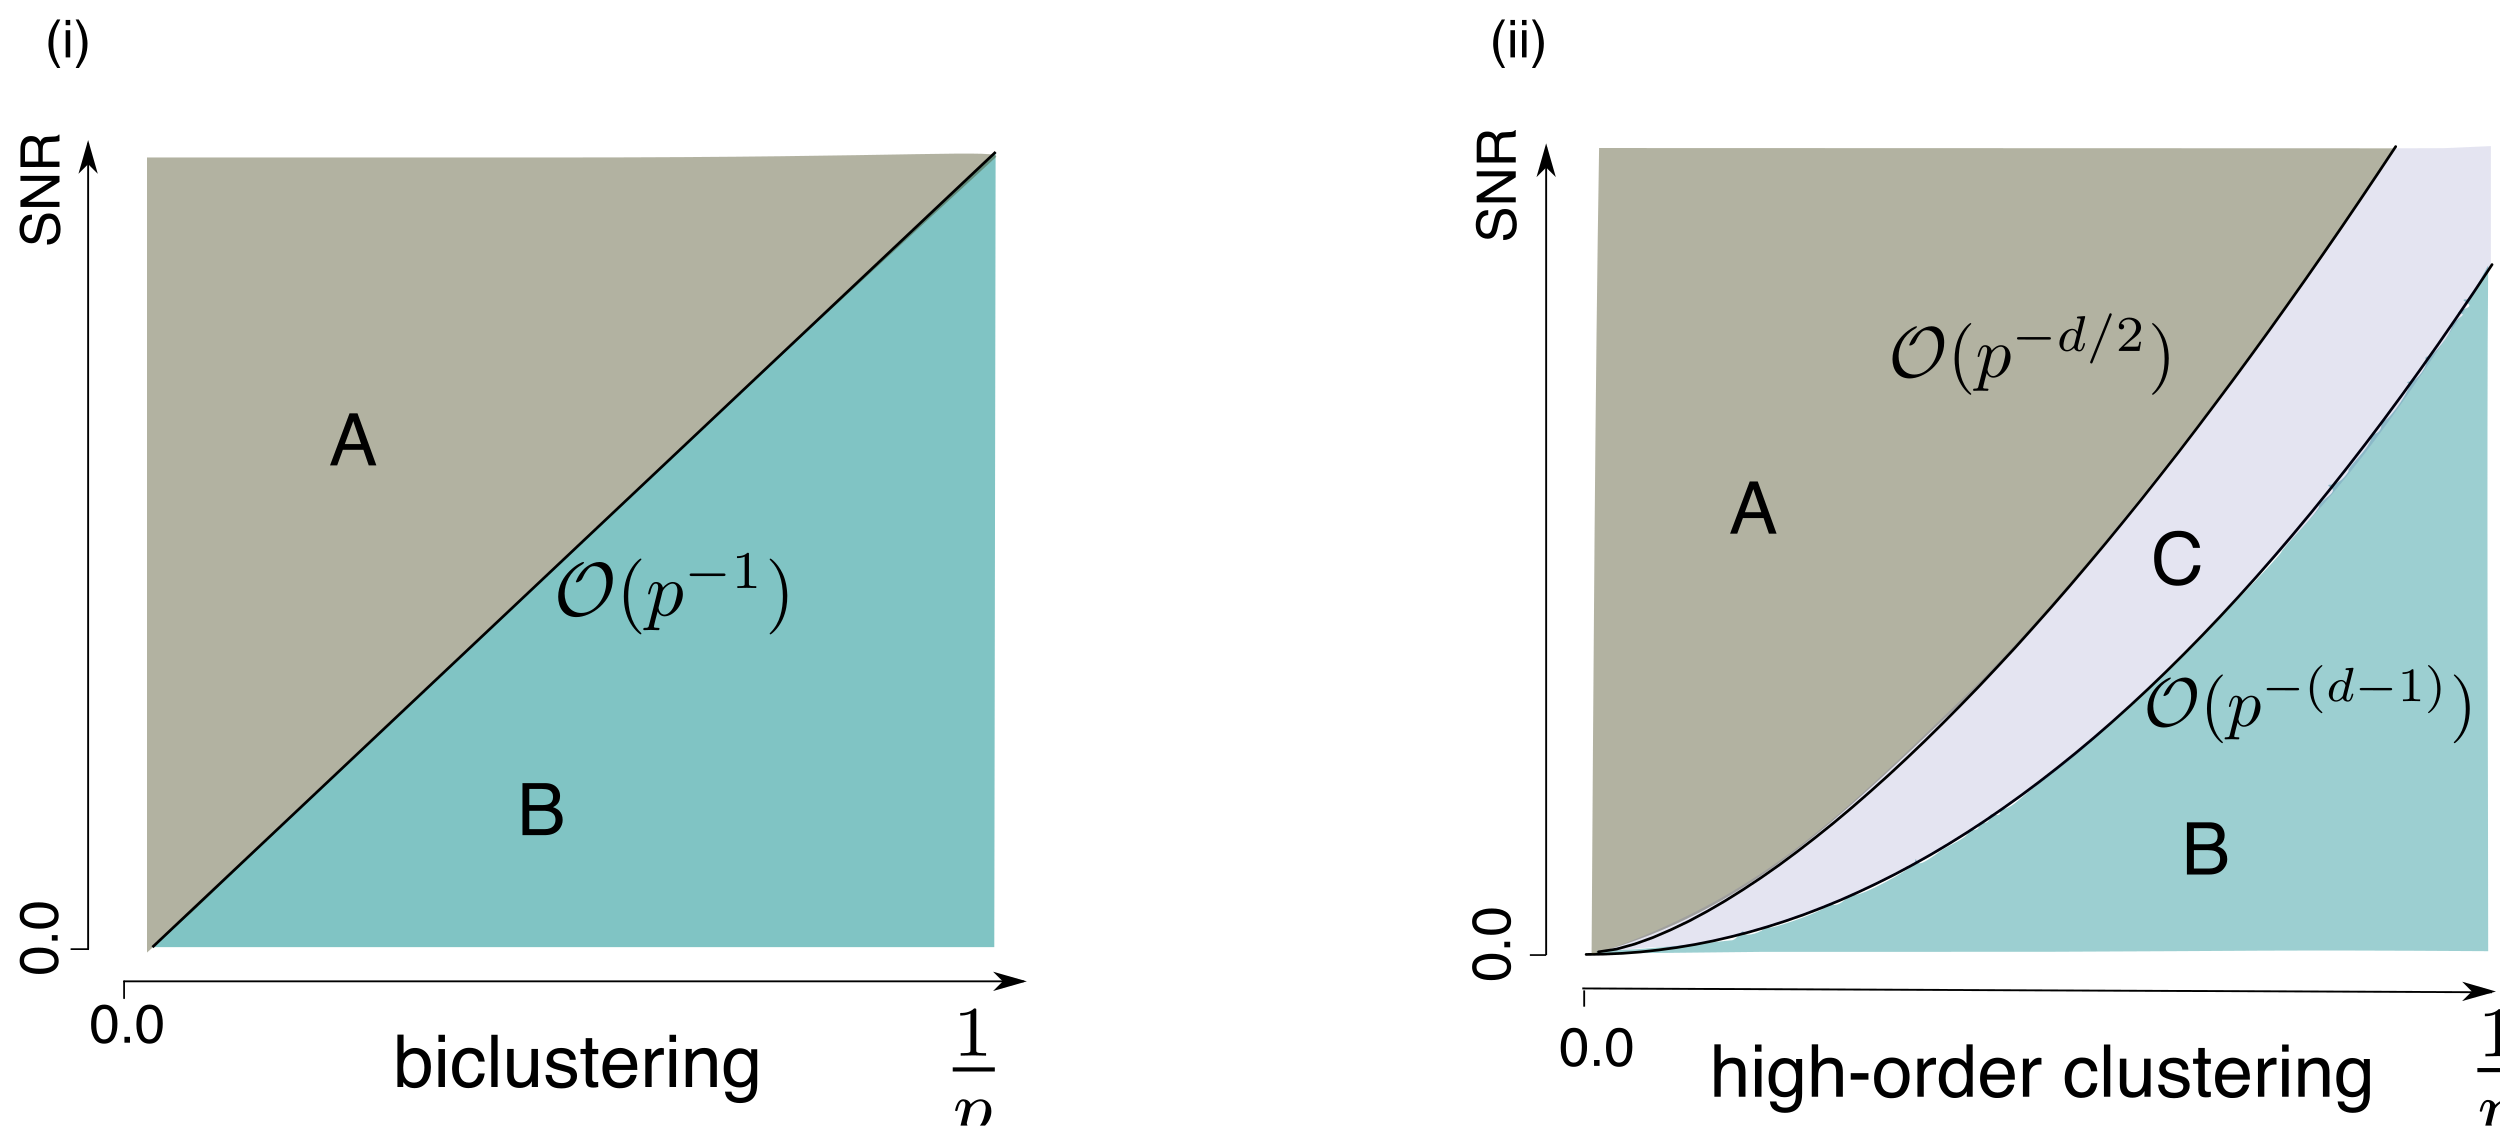 <?xml version="1.0" encoding="UTF-8" standalone="no"?>
<svg
   xmlns:dc="http://purl.org/dc/elements/1.1/"
   xmlns:cc="http://creativecommons.org/ns#"
   xmlns:rdf="http://www.w3.org/1999/02/22-rdf-syntax-ns#"
   xmlns:svg="http://www.w3.org/2000/svg"
   xmlns="http://www.w3.org/2000/svg"
   xmlns:xlink="http://www.w3.org/1999/xlink"
   xmlns:sodipodi="http://sodipodi.sourceforge.net/DTD/sodipodi-0.dtd"
   xmlns:inkscape="http://www.inkscape.org/namespaces/inkscape"
   width="327.633pt"
   height="147.512pt"
   viewBox="0 0 327.633 147.512"
   version="1.2"
   id="svg1579"
   sodipodi:docname="f6.svg"
   inkscape:version="0.92.2 5c3e80d, 2017-08-06">
  <sodipodi:namedview
     pagecolor="#ffffff"
     bordercolor="#666666"
     borderopacity="1"
     objecttolerance="10"
     gridtolerance="10"
     guidetolerance="10"
     inkscape:pageopacity="0"
     inkscape:pageshadow="2"
     inkscape:window-width="1266"
     inkscape:window-height="751"
     id="namedview1581"
     showgrid="false"
     fit-margin-top="0"
     fit-margin-left="0"
     fit-margin-right="0"
     fit-margin-bottom="0"
     inkscape:zoom="0.88099376"
     inkscape:cx="-12.00763"
     inkscape:cy="22.361386"
     inkscape:window-x="639"
     inkscape:window-y="181"
     inkscape:window-maximized="0"
     inkscape:current-layer="g344" />
  <defs
     id="defs340">
    <clipPath
       id="clip1">
      <path
         d="M 81.168,11.137 H 409.168 V 159.137 H 81.168 Z m 0,0"
         id="path2"
         inkscape:connector-curvature="0" />
    </clipPath>
    <clipPath
       id="clip3">
      <path
         d="M 0.367,121.137 H 6 V 126 H 0.367 Z m 0,0"
         id="path5"
         inkscape:connector-curvature="0" />
    </clipPath>
    <clipPath
       id="clip4">
      <path
         d="M 0.367,116 H 6 v 4 H 0.367 Z m 0,0"
         id="path8"
         inkscape:connector-curvature="0" />
    </clipPath>
    <clipPath
       id="clip5">
      <path
         d="M 0.367,25.137 H 6 V 30 H 0.367 Z m 0,0"
         id="path11"
         inkscape:connector-curvature="0" />
    </clipPath>
    <clipPath
       id="clip6">
      <path
         d="M 0.367,20.137 H 6 V 25 H 0.367 Z m 0,0"
         id="path14"
         inkscape:connector-curvature="0" />
    </clipPath>
    <clipPath
       id="clip7">
      <path
         d="M 0.367,15.137 H 6 V 20 H 0.367 Z m 0,0"
         id="path17"
         inkscape:connector-curvature="0" />
    </clipPath>
    <clipPath
       id="clip8">
      <path
         d="M 4,0.336 H 6 V 7 H 4 Z m 0,0"
         id="path20"
         inkscape:connector-curvature="0" />
    </clipPath>
    <clipPath
       id="clip9">
      <path
         d="m 6.168,0.336 h 1 V 6 h -1 z m 0,0"
         id="path23"
         inkscape:connector-curvature="0" />
    </clipPath>
    <clipPath
       id="clip10">
      <path
         d="M 7.168,0.336 H 10 V 7 H 7.168 Z m 0,0"
         id="path26"
         inkscape:connector-curvature="0" />
    </clipPath>
    <clipPath
       id="clip11">
      <path
         d="m 193.168,0.336 h 2 V 7 h -2 z m 0,0"
         id="path29"
         inkscape:connector-curvature="0" />
    </clipPath>
    <clipPath
       id="clip12">
      <path
         d="M 195.168,0.336 H 197 V 6 h -1.832 z m 0,0"
         id="path32"
         inkscape:connector-curvature="0" />
    </clipPath>
    <clipPath
       id="clip13">
      <path
         d="M 197.168,0.336 H 198 V 6 h -0.832 z m 0,0"
         id="path35"
         inkscape:connector-curvature="0" />
    </clipPath>
    <clipPath
       id="clip14">
      <path
         d="m 198.168,0.336 h 2 V 7 h -2 z m 0,0"
         id="path38"
         inkscape:connector-curvature="0" />
    </clipPath>
    <clipPath
       id="clip15">
      <path
         d="M 200.938,12.594 H 328.004 V 127.121 H 200.938 Z m 0,0"
         id="path41"
         inkscape:connector-curvature="0" />
    </clipPath>
    <clipPath
       id="clip17">
      <path
         d="M 0.938,0.594 H 128.004 V 115.121 H 0.938 Z m 0,0"
         id="path44"
         inkscape:connector-curvature="0" />
    </clipPath>
    <clipPath
       id="clip19">
      <path
         d="M 5.168,20.137 H 125 V 111.125 H 5.168 Z m 0,0"
         id="path47"
         inkscape:connector-curvature="0" />
    </clipPath>
    <clipPath
       id="clip18">
      <rect
         width="129"
         height="116"
         id="rect50"
         x="0"
         y="0" />
    </clipPath>
    <g
       id="surface793"
       clip-path="url(#clip18)">
      <g
         clip-path="url(#clip19)"
         id="g55"
         style="clip-rule:nonzero">
        <path
           style="fill:none;stroke:#000000;stroke-width:0.356;stroke-linecap:round;stroke-linejoin:round;stroke-miterlimit:10;stroke-opacity:1"
           d="m 286.684,-133.867 2.375,0.039 2.375,0.105 2.375,0.18 2.371,0.258 2.379,0.324 2.371,0.395 2.375,0.469 2.375,0.551 2.371,0.609 2.379,0.691 2.371,0.758 2.379,0.828 2.371,0.91 2.379,0.969 2.371,1.055 2.371,1.121 2.379,1.191 2.371,1.266 2.379,1.336 2.371,1.41 2.379,1.484 2.371,1.551 2.371,1.633 2.379,1.699 2.371,1.77 2.375,1.844 2.375,1.914 2.379,1.992 2.371,2.059 2.371,2.133 2.375,2.207 2.375,2.281 2.375,2.352 2.375,2.422 2.375,2.492 2.375,2.57 2.371,2.637 2.375,2.715 2.371,2.781 2.379,2.859 2.371,2.926 2.379,3.004 2.371,3.07 2.379,3.148 2.371,3.219 2.371,3.289 2.379,3.363 2.371,3.438 2.379,3.504 2.371,3.582"
           transform="matrix(1,0,0,-1,-281,-23)"
           id="path53"
           inkscape:connector-curvature="0" />
      </g>
      <path
         style="fill:#3a3a0f;fill-opacity:0.388;fill-rule:nonzero;stroke:none"
         d="m 7.379,5.184 104.082,0.039 -5.93,9.285 C 104.137,17.184 73.348,59.961 55.008,77.762 38.863,92.898 26.934,105.242 6.395,110.867 6.637,74.082 6.875,35.605 7.379,5.184 Z m 0,0"
         id="path57"
         inkscape:connector-curvature="0" />
      <path
         style="fill:#00007d;fill-opacity:0.106;fill-rule:nonzero;stroke:none"
         d="M 8.797,110.168 C 29.922,102.301 39.383,92.309 55.617,76.73 66.957,65.852 87.691,40.777 105.309,14.422 l 6.152,-9.199 6.652,-0.023 6.137,-0.27 v 15.461 l -3.801,6.648 c -1.066,1.578 -2.098,3.109 -3.109,4.609 -4.289,6.367 -8.273,12.145 -13.441,18.355 -3.738,4.488 -11.516,12.801 -19.031,20.418 -0.465,0.465 -0.922,0.934 -1.379,1.395 -0.422,0.426 -0.844,0.848 -1.262,1.262 -0.66,0.656 -1.316,1.305 -1.961,1.945 -4.605,4.547 -8.742,8.422 -11.293,10.457 -8.93,7.129 -17.715,12.703 -26.469,16.777 -8.645,4.023 -17.258,6.586 -25.957,7.738 -2.25,-0.504 -10.156,1.117 -7.75,0.172 z m 0,0"
         id="path59"
         inkscape:connector-curvature="0" />
    </g>
    <clipPath
       id="clip16">
      <rect
         width="129"
         height="116"
         id="rect62"
         x="0"
         y="0" />
    </clipPath>
    <g
       id="surface795"
       clip-path="url(#clip16)">
      <g
         clip-path="url(#clip17)"
         id="g67"
         style="clip-rule:nonzero">
        <use
           xlink:href="#surface793"
           id="use65"
           x="0"
           y="0"
           width="100%"
           height="100%" />
      </g>
    </g>
    <clipPath
       id="clip20">
      <path
         d="M 207,16.465 H 312 V 122.902 H 207 Z m 0,0"
         id="path70"
         inkscape:connector-curvature="0" />
    </clipPath>
    <clipPath
       id="clip21">
      <path
         d="M 322.168,137.137 H 328 V 139 h -5.832 z m 0,0"
         id="path73"
         inkscape:connector-curvature="0" />
    </clipPath>
    <clipPath
       id="clip22">
      <path
         d="M 322.168,141.137 H 328 v 6.715 h -5.832 z m 0,0"
         id="path76"
         inkscape:connector-curvature="0" />
    </clipPath>
    <clipPath
       id="clip23">
      <path
         d="M 122.168,141.137 H 128 v 6.715 h -5.832 z m 0,0"
         id="path79"
         inkscape:connector-curvature="0" />
    </clipPath>
    <clipPath
       id="clip2">
      <rect
         width="329"
         height="149"
         id="rect82"
         x="0"
         y="0" />
    </clipPath>
    <g
       id="surface789"
       clip-path="url(#clip2)">
      <path
         style="fill:none;stroke:#000000;stroke-width:0.249;stroke-linecap:round;stroke-linejoin:round;stroke-miterlimit:10;stroke-opacity:1"
         d="M 95.074,-137.395 H 212.902"
         transform="matrix(1,0,0,-1,-81,-11)"
         id="path85"
         inkscape:connector-curvature="0" />
      <path
         style="fill:#000000;fill-opacity:1;fill-rule:evenodd;stroke:#000000;stroke-width:0.266;stroke-linecap:butt;stroke-linejoin:miter;stroke-miterlimit:4;stroke-opacity:1"
         d="m -210.41,137.395 0.996,-0.996 -3.488,0.996 3.488,1 z m 0,0"
         transform="matrix(-1,0,0,1,-81,-11)"
         id="path87"
         inkscape:connector-curvature="0" />
      <path
         style="fill:none;stroke:#000000;stroke-width:0.23;stroke-linecap:round;stroke-linejoin:round;stroke-miterlimit:10;stroke-opacity:1"
         d="m 95.074,-137.395 v -2.211"
         transform="matrix(1,0,0,-1,-81,-11)"
         id="path89"
         inkscape:connector-curvature="0" />
      <path
         style="fill:none;stroke:#000000;stroke-width:0.249;stroke-linecap:round;stroke-linejoin:round;stroke-miterlimit:10;stroke-opacity:1"
         d="M 90.363,-133.172 V -27.621"
         transform="matrix(1,0,0,-1,-81,-11)"
         id="path91"
         inkscape:connector-curvature="0" />
      <path
         style="fill:#000000;fill-opacity:1;fill-rule:evenodd;stroke:#000000;stroke-width:0.266;stroke-linecap:butt;stroke-linejoin:miter;stroke-miterlimit:4;stroke-opacity:1"
         d="m 30.113,90.363 0.996,-1 -3.488,1 3.488,0.996 z m 0,0"
         transform="matrix(0,1,1,0,-81,-11)"
         id="path93"
         inkscape:connector-curvature="0" />
      <path
         style="fill:none;stroke:#000000;stroke-width:0.23;stroke-linecap:round;stroke-linejoin:round;stroke-miterlimit:10;stroke-opacity:1"
         d="M 90.363,-133.172 H 88.156"
         transform="matrix(1,0,0,-1,-81,-11)"
         id="path95"
         inkscape:connector-curvature="0" />
      <path
         style="fill:#000000;fill-opacity:1;fill-rule:nonzero;stroke:none"
         d="m 11.457,129.441 c 0.648,0 1.117,0.273 1.406,0.812 0.223,0.418 0.34,0.977 0.34,1.684 0,0.684 -0.105,1.246 -0.316,1.688 -0.289,0.629 -0.766,0.938 -1.43,0.938 -0.598,0 -1.039,-0.258 -1.324,-0.77 C 9.879,133.355 9.75,132.77 9.75,132.047 c 0,-0.566 0.074,-1.051 0.234,-1.453 0.266,-0.766 0.758,-1.152 1.473,-1.152 z m 0,4.566 c 0.324,0 0.582,-0.141 0.77,-0.426 0.195,-0.301 0.297,-0.84 0.297,-1.621 0,-0.566 -0.074,-1.031 -0.215,-1.387 -0.145,-0.367 -0.414,-0.555 -0.809,-0.555 -0.375,0 -0.641,0.18 -0.812,0.535 -0.168,0.34 -0.254,0.844 -0.254,1.512 0,0.512 0.051,0.926 0.168,1.234 0.172,0.473 0.453,0.707 0.855,0.707 z m 0,0"
         id="path97"
         inkscape:connector-curvature="0" />
      <path
         style="fill:#000000;fill-opacity:1;fill-rule:nonzero;stroke:none"
         d="m 14.121,133.664 h 0.727 v 0.77 h -0.727 z m 0,0"
         id="path99"
         inkscape:connector-curvature="0" />
      <path
         style="fill:#000000;fill-opacity:1;fill-rule:nonzero;stroke:none"
         d="m 17.395,129.441 c 0.648,0 1.121,0.273 1.406,0.812 0.227,0.418 0.344,0.977 0.344,1.684 0,0.684 -0.109,1.246 -0.32,1.688 -0.289,0.629 -0.762,0.938 -1.43,0.938 -0.598,0 -1.039,-0.258 -1.32,-0.77 -0.258,-0.438 -0.387,-1.023 -0.387,-1.746 0,-0.566 0.074,-1.051 0.234,-1.453 0.27,-0.766 0.758,-1.152 1.473,-1.152 z m 0,4.566 c 0.324,0 0.582,-0.141 0.766,-0.426 0.199,-0.301 0.301,-0.84 0.301,-1.621 0,-0.566 -0.074,-1.031 -0.215,-1.387 -0.145,-0.367 -0.414,-0.555 -0.809,-0.555 -0.375,0 -0.641,0.18 -0.812,0.535 -0.168,0.34 -0.254,0.844 -0.254,1.512 0,0.512 0.055,0.926 0.172,1.234 0.168,0.473 0.453,0.707 0.852,0.707 z m 0,0"
         id="path101"
         inkscape:connector-curvature="0" />
      <g
         clip-path="url(#clip3)"
         id="g105"
         style="clip-rule:nonzero">
        <path
           style="fill:#000000;fill-opacity:1;fill-rule:nonzero;stroke:none"
           d="m 0.387,123.719 c 0,-0.652 0.27,-1.117 0.809,-1.406 0.414,-0.223 0.977,-0.34 1.684,-0.34 0.684,0 1.25,0.105 1.684,0.316 0.629,0.289 0.941,0.766 0.941,1.43 0,0.598 -0.258,1.039 -0.77,1.324 -0.438,0.254 -1.023,0.383 -1.75,0.383 -0.562,0 -1.051,-0.078 -1.449,-0.234 -0.766,-0.27 -1.148,-0.758 -1.148,-1.473 z m 4.559,0 c 0,-0.324 -0.137,-0.582 -0.426,-0.77 -0.297,-0.195 -0.836,-0.297 -1.621,-0.297 -0.562,0 -1.027,0.074 -1.383,0.215 -0.367,0.141 -0.555,0.414 -0.555,0.809 0,0.375 0.18,0.641 0.531,0.809 0.344,0.172 0.848,0.258 1.516,0.258 0.512,0 0.926,-0.055 1.238,-0.172 0.469,-0.168 0.699,-0.453 0.699,-0.852 z m 0,0"
           id="path103"
           inkscape:connector-curvature="0" />
      </g>
      <path
         style="fill:#000000;fill-opacity:1;fill-rule:nonzero;stroke:none"
         d="m 4.605,120.336 h 0.766 v 0.723 H 4.605 Z m 0,0"
         id="path107"
         inkscape:connector-curvature="0" />
      <g
         clip-path="url(#clip4)"
         id="g111"
         style="clip-rule:nonzero">
        <path
           style="fill:#000000;fill-opacity:1;fill-rule:nonzero;stroke:none"
           d="m 0.387,117.785 c 0,-0.648 0.27,-1.117 0.809,-1.406 0.414,-0.223 0.977,-0.34 1.684,-0.34 0.684,0 1.25,0.105 1.684,0.316 0.629,0.289 0.941,0.766 0.941,1.43 0,0.598 -0.258,1.039 -0.77,1.324 -0.438,0.254 -1.023,0.383 -1.75,0.383 -0.562,0 -1.051,-0.074 -1.449,-0.234 C 0.77,118.992 0.387,118.5 0.387,117.785 Z m 4.559,0 c 0,-0.324 -0.137,-0.578 -0.426,-0.766 -0.297,-0.199 -0.836,-0.301 -1.621,-0.301 -0.562,0 -1.027,0.074 -1.383,0.215 -0.367,0.145 -0.555,0.414 -0.555,0.809 0,0.375 0.18,0.641 0.531,0.812 0.344,0.168 0.848,0.254 1.516,0.254 0.512,0 0.926,-0.055 1.238,-0.172 0.469,-0.168 0.699,-0.453 0.699,-0.852 z m 0,0"
           id="path109"
           inkscape:connector-curvature="0" />
      </g>
      <g
         clip-path="url(#clip5)"
         id="g115"
         style="clip-rule:nonzero">
        <path
           style="fill:#000000;fill-opacity:1;fill-rule:nonzero;stroke:none"
           d="m 3.969,29.18 c 0.285,-0.012 0.52,-0.078 0.703,-0.195 0.34,-0.223 0.512,-0.629 0.512,-1.215 0,-0.254 -0.043,-0.488 -0.129,-0.703 -0.141,-0.41 -0.395,-0.617 -0.77,-0.617 -0.266,0 -0.469,0.086 -0.594,0.254 C 3.578,26.875 3.477,27.152 3.391,27.535 L 3.242,28.219 c -0.098,0.457 -0.215,0.777 -0.344,0.961 -0.211,0.328 -0.531,0.488 -0.957,0.488 -0.453,0 -0.832,-0.152 -1.129,-0.469 C 0.512,28.875 0.363,28.422 0.363,27.832 c 0,-0.52 0.141,-0.969 0.406,-1.34 0.254,-0.383 0.672,-0.578 1.234,-0.578 v 0.641 c -0.281,0.043 -0.492,0.125 -0.641,0.234 -0.266,0.215 -0.402,0.57 -0.402,1.066 0,0.418 0.098,0.715 0.277,0.895 0.172,0.172 0.371,0.258 0.598,0.258 0.246,0 0.422,-0.105 0.531,-0.32 0.086,-0.129 0.184,-0.434 0.277,-0.918 l 0.172,-0.723 c 0.082,-0.344 0.191,-0.605 0.32,-0.789 0.242,-0.328 0.59,-0.492 1.043,-0.492 0.57,0 0.977,0.207 1.215,0.617 0.242,0.418 0.363,0.891 0.363,1.43 0,0.641 -0.16,1.141 -0.488,1.492 -0.312,0.359 -0.75,0.535 -1.301,0.535 z m 0,0"
           id="path113"
           inkscape:connector-curvature="0" />
      </g>
      <g
         clip-path="url(#clip6)"
         id="g119"
         style="clip-rule:nonzero">
        <path
           style="fill:#000000;fill-opacity:1;fill-rule:nonzero;stroke:none"
           d="M 0.492,24.902 V 24.07 L 4.629,21.492 H 0.492 v -0.66 h 5.117 v 0.789 l -4.137,2.621 h 4.137 v 0.66 z m 0,0"
           id="path117"
           inkscape:connector-curvature="0" />
      </g>
      <g
         clip-path="url(#clip7)"
         id="g123"
         style="clip-rule:nonzero">
        <path
           style="fill:#000000;fill-opacity:1;fill-rule:nonzero;stroke:none"
           d="m 2.836,17.363 c 0,-0.324 -0.062,-0.578 -0.191,-0.766 -0.129,-0.18 -0.363,-0.277 -0.703,-0.277 -0.352,0 -0.602,0.129 -0.746,0.383 C 1.125,16.848 1.09,17.039 1.09,17.281 v 1.684 h 1.746 z m -2.344,2.305 v -2.367 c 0,-0.395 0.059,-0.715 0.172,-0.961 0.227,-0.477 0.633,-0.723 1.211,-0.723 0.316,0 0.57,0.062 0.77,0.191 0.188,0.129 0.336,0.309 0.449,0.531 0.086,-0.195 0.203,-0.344 0.34,-0.445 C 3.562,15.781 3.77,15.723 4.051,15.723 l 0.707,-0.043 c 0.184,0 0.328,-0.012 0.426,-0.043 0.16,-0.039 0.266,-0.109 0.32,-0.211 h 0.105 v 0.832 c -0.043,0.031 -0.098,0.051 -0.172,0.062 -0.07,0.016 -0.203,0.031 -0.406,0.043 l -0.852,0.043 c -0.324,0.016 -0.543,0.137 -0.66,0.363 -0.07,0.129 -0.109,0.336 -0.109,0.617 v 1.578 h 2.199 v 0.703 z m 0,0"
           id="path121"
           inkscape:connector-curvature="0" />
      </g>
      <path
         style="fill:#008a8a;fill-opacity:0.498;fill-rule:evenodd;stroke:none"
         d="M 128.293,17.707 128.117,121.914 H 17.793"
         id="path125"
         inkscape:connector-curvature="0" />
      <path
         style="fill:#3a3a0f;fill-opacity:0.388;fill-rule:nonzero;stroke:none"
         d="M 17.078,91.34 V 18.422 h 54.883 c 45.727,0 57.582,-1.148 56.332,0 -5.559,5.105 -10.988,10.109 -16.258,14.988 -49.082,45.406 -84.586,79.609 -88.574,83.469 l -6.383,5.742 z m 0,0"
         id="path127"
         inkscape:connector-curvature="0" />
      <path
         style="fill:#00858a;fill-opacity:0.388;fill-rule:nonzero;stroke:none"
         d="m 228.762,122.531 c -21.727,0.27 -22.598,0.191 -21.492,-0.094 0.902,-0.227 1.547,0.32 17.406,-1.422 0.246,0.055 0.719,-0.273 1.051,-0.727 0.328,-0.449 0.602,-0.59 0.602,-0.305 0,0.57 1.754,0.266 2.68,-0.461 0.324,-0.25 0.586,-0.34 0.586,-0.195 0,0.391 6.547,-1.91 7.367,-2.594 0.395,-0.324 0.785,-0.539 0.875,-0.473 0.449,0.324 1.188,0.027 2.031,-0.816 0.512,-0.512 0.934,-0.727 0.934,-0.469 0,0.762 7.93,-3.398 7.973,-4.191 0.023,-0.457 0.117,-0.512 0.266,-0.137 0.172,0.426 0.555,0.367 1.484,-0.223 0.688,-0.438 1.355,-0.902 1.48,-1.039 0.129,-0.137 1.02,-0.648 1.984,-1.137 0.965,-0.484 1.754,-1.066 1.754,-1.277 0,-0.223 0.312,-0.398 0.695,-0.398 0.387,0 0.699,-0.211 0.699,-0.469 0,-0.254 0.316,-0.461 0.703,-0.461 0.387,0 0.699,-0.312 0.699,-0.688 0,-0.418 0.273,-0.582 0.699,-0.418 0.387,0.152 0.703,0.039 0.703,-0.25 0,-0.281 0.262,-0.516 0.586,-0.516 0.324,0 1.113,-0.469 1.754,-1.051 0.645,-0.578 3.789,-3.152 7,-5.719 3.203,-2.566 8.617,-7.367 12.738,-11.473 7.703,-7.691 14.805,-15.133 14.805,-15.465 0,-0.102 1.145,-1.422 2.547,-2.941 1.402,-1.52 2.461,-2.852 2.352,-2.957 -0.105,-0.113 0.336,-0.625 0.988,-1.137 0.926,-0.727 1.051,-1.027 0.57,-1.332 -0.488,-0.309 -0.465,-0.395 0.117,-0.406 0.414,0 1.129,-0.426 1.594,-0.938 0.465,-0.512 0.734,-0.934 0.594,-0.934 -0.141,0 0.457,-0.777 1.328,-1.727 0.867,-0.949 1.582,-1.977 1.582,-2.281 0,-0.309 0.316,-0.684 0.699,-0.832 0.383,-0.145 0.699,-0.586 0.699,-0.98 0,-0.395 0.164,-0.715 0.367,-0.715 0.742,0 3.816,-4.598 3.234,-4.832 -0.34,-0.141 -0.262,-0.246 0.199,-0.27 0.898,-0.043 2.43,-2.195 2.031,-2.852 -0.156,-0.25 0.016,-0.453 0.383,-0.453 0.613,0 2.93,-2.984 3.023,-3.891 0.019,-0.219 0.418,-0.684 0.883,-1.039 0.684,-0.512 0.711,-0.648 0.148,-0.688 -0.383,-0.02 -0.18,-0.25 0.461,-0.508 0.941,-0.371 1.027,-0.535 0.461,-0.895 -0.578,-0.367 -0.57,-0.438 0.102,-0.441 0.438,-0.008 2.352,-3.918 2.715,-4.43 -0.219,24.746 0,67.238 0,89.859 -29.727,-0.191 -29.727,-0.019 -58.012,0.082 z m 0,0"
         id="path129"
         inkscape:connector-curvature="0" />
      <path
         style="fill:#000000;fill-opacity:1;fill-rule:nonzero;stroke:none"
         d="m 49.895,133.371 h 0.809 v 2.477 c 0.184,-0.242 0.406,-0.418 0.664,-0.535 0.254,-0.129 0.531,-0.191 0.828,-0.191 0.625,0 1.133,0.215 1.516,0.641 0.383,0.426 0.574,1.055 0.574,1.875 0,0.801 -0.191,1.461 -0.574,1.984 -0.383,0.512 -0.91,0.766 -1.578,0.766 -0.383,0 -0.703,-0.086 -0.961,-0.254 -0.16,-0.113 -0.328,-0.289 -0.512,-0.535 v 0.641 h -0.766 z m 2.176,6.293 c 0.453,0 0.793,-0.176 1.023,-0.535 0.223,-0.367 0.34,-0.852 0.34,-1.449 0,-0.523 -0.117,-0.961 -0.34,-1.301 -0.23,-0.344 -0.566,-0.512 -1.004,-0.512 -0.383,0 -0.719,0.145 -1,0.426 -0.289,0.289 -0.43,0.746 -0.43,1.387 0,0.469 0.055,0.852 0.172,1.152 0.227,0.551 0.641,0.832 1.238,0.832 z m 0,0"
         id="path131"
         inkscape:connector-curvature="0" />
      <path
         style="fill:#000000;fill-opacity:1;fill-rule:nonzero;stroke:none"
         d="M 55.273,135.27 H 56.125 v 4.969 h -0.852 z m 0,-1.875 H 56.125 v 0.938 h -0.852 z m 0,0"
         id="path133"
         inkscape:connector-curvature="0" />
      <path
         style="fill:#000000;fill-opacity:1;fill-rule:nonzero;stroke:none"
         d="m 59.316,135.098 c 0.566,0 1.023,0.141 1.367,0.406 0.352,0.273 0.574,0.742 0.66,1.406 h -0.832 c -0.043,-0.297 -0.16,-0.543 -0.34,-0.746 -0.172,-0.211 -0.461,-0.316 -0.855,-0.316 -0.527,0 -0.91,0.266 -1.148,0.789 -0.145,0.34 -0.215,0.758 -0.215,1.258 0,0.5 0.105,0.914 0.32,1.258 0.215,0.34 0.543,0.512 1.004,0.512 0.34,0 0.605,-0.109 0.809,-0.32 0.215,-0.215 0.352,-0.504 0.426,-0.875 h 0.832 c -0.102,0.672 -0.34,1.16 -0.727,1.473 -0.371,0.297 -0.84,0.445 -1.406,0.445 -0.652,0 -1.184,-0.234 -1.578,-0.703 -0.383,-0.48 -0.574,-1.086 -0.574,-1.812 0,-0.863 0.211,-1.539 0.641,-2.023 0.426,-0.5 0.965,-0.75 1.617,-0.75 z m 0,0"
         id="path135"
         inkscape:connector-curvature="0" />
      <path
         style="fill:#000000;fill-opacity:1;fill-rule:nonzero;stroke:none"
         d="m 62.199,133.395 h 0.828 v 6.844 h -0.828 z m 0,0"
         id="path137"
         inkscape:connector-curvature="0" />
      <path
         style="fill:#000000;fill-opacity:1;fill-rule:nonzero;stroke:none"
         d="m 65.133,135.25 v 3.305 c 0,0.254 0.043,0.469 0.129,0.641 0.137,0.297 0.414,0.445 0.832,0.445 0.582,0 0.98,-0.262 1.195,-0.789 0.109,-0.281 0.168,-0.664 0.168,-1.152 V 135.25 H 68.312 v 4.988 H 67.5 l 0.023,-0.746 c -0.117,0.203 -0.254,0.363 -0.406,0.488 -0.332,0.258 -0.719,0.387 -1.172,0.387 -0.715,0 -1.195,-0.234 -1.449,-0.703 -0.145,-0.258 -0.215,-0.598 -0.215,-1.023 V 135.25 Z m 0,0"
         id="path139"
         inkscape:connector-curvature="0" />
      <path
         style="fill:#000000;fill-opacity:1;fill-rule:nonzero;stroke:none"
         d="m 70.113,138.66 c 0.027,0.289 0.098,0.508 0.215,0.66 0.211,0.273 0.578,0.406 1.105,0.406 0.312,0 0.582,-0.062 0.812,-0.191 0.238,-0.141 0.363,-0.352 0.363,-0.641 0,-0.211 -0.098,-0.371 -0.281,-0.488 -0.125,-0.07 -0.371,-0.152 -0.723,-0.234 L 70.945,138 c -0.426,-0.113 -0.746,-0.234 -0.961,-0.363 -0.355,-0.223 -0.531,-0.539 -0.531,-0.938 0,-0.469 0.168,-0.844 0.512,-1.129 0.34,-0.301 0.793,-0.449 1.363,-0.449 0.75,0 1.301,0.223 1.641,0.66 0.199,0.273 0.301,0.57 0.301,0.895 h -0.789 c -0.016,-0.18 -0.086,-0.352 -0.215,-0.512 -0.188,-0.223 -0.52,-0.34 -1,-0.34 -0.316,0 -0.555,0.062 -0.727,0.191 -0.16,0.117 -0.234,0.273 -0.234,0.469 0,0.23 0.105,0.406 0.32,0.535 0.129,0.074 0.309,0.137 0.555,0.191 l 0.555,0.148 c 0.594,0.145 1,0.289 1.215,0.426 0.324,0.215 0.488,0.551 0.488,1.004 0,0.441 -0.168,0.824 -0.512,1.152 -0.34,0.324 -0.852,0.488 -1.535,0.488 -0.738,0 -1.266,-0.172 -1.574,-0.512 -0.316,-0.34 -0.488,-0.758 -0.512,-1.258 z m 0,0"
         id="path141"
         inkscape:connector-curvature="0" />
      <path
         style="fill:#000000;fill-opacity:1;fill-rule:nonzero;stroke:none"
         d="m 74.57,133.84 h 0.852 V 135.25 h 0.789 v 0.68 h -0.789 v 3.266 c 0,0.168 0.055,0.285 0.172,0.34 0.051,0.043 0.16,0.062 0.316,0.062 0.047,0 0.086,0 0.129,0 0.055,-0.012 0.113,-0.019 0.172,-0.019 v 0.66 c -0.102,0.027 -0.203,0.047 -0.301,0.062 -0.098,0.012 -0.211,0.023 -0.34,0.023 -0.398,0 -0.672,-0.098 -0.809,-0.301 -0.129,-0.211 -0.191,-0.473 -0.191,-0.789 v -3.305 H 73.887 V 135.25 h 0.684 z m 0,0"
         id="path143"
         inkscape:connector-curvature="0" />
      <path
         style="fill:#000000;fill-opacity:1;fill-rule:nonzero;stroke:none"
         d="m 79.117,135.121 c 0.352,0 0.691,0.086 1.023,0.254 0.34,0.172 0.598,0.387 0.766,0.641 0.172,0.258 0.285,0.555 0.344,0.895 0.051,0.23 0.082,0.594 0.082,1.09 h -3.664 c 0.008,0.512 0.133,0.926 0.359,1.234 0.227,0.301 0.578,0.449 1.047,0.449 0.426,0 0.773,-0.137 1.043,-0.426 0.141,-0.172 0.246,-0.367 0.32,-0.598 H 81.25 c -0.016,0.188 -0.086,0.395 -0.215,0.617 -0.117,0.23 -0.25,0.418 -0.406,0.555 -0.254,0.258 -0.574,0.426 -0.957,0.512 -0.203,0.043 -0.426,0.062 -0.684,0.062 -0.613,0 -1.141,-0.215 -1.578,-0.66 -0.426,-0.453 -0.641,-1.09 -0.641,-1.918 0,-0.793 0.215,-1.438 0.641,-1.941 0.438,-0.512 1.008,-0.766 1.707,-0.766 z m 1.34,2.215 c -0.031,-0.348 -0.105,-0.641 -0.23,-0.871 -0.23,-0.395 -0.617,-0.598 -1.152,-0.598 -0.383,0 -0.715,0.145 -0.98,0.426 -0.258,0.273 -0.395,0.617 -0.406,1.043 z m 0,0"
         id="path145"
         inkscape:connector-curvature="0" />
      <path
         style="fill:#000000;fill-opacity:1;fill-rule:nonzero;stroke:none"
         d="m 82.383,135.25 h 0.789 v 0.852 c 0.07,-0.172 0.234,-0.371 0.492,-0.617 0.254,-0.242 0.543,-0.363 0.875,-0.363 0.008,0 0.039,0.012 0.082,0.019 0.043,0 0.109,0.012 0.195,0.023 v 0.871 c -0.062,-0.008 -0.109,-0.019 -0.152,-0.019 -0.031,0 -0.074,0 -0.125,0 -0.43,0 -0.758,0.141 -0.984,0.406 -0.227,0.273 -0.34,0.586 -0.34,0.938 v 2.879 h -0.832 z m 0,0"
         id="path147"
         inkscape:connector-curvature="0" />
      <path
         style="fill:#000000;fill-opacity:1;fill-rule:nonzero;stroke:none"
         d="m 85.555,135.27 h 0.855 v 4.969 h -0.855 z m 0,-1.875 h 0.855 v 0.938 h -0.855 z m 0,0"
         id="path149"
         inkscape:connector-curvature="0" />
      <path
         style="fill:#000000;fill-opacity:1;fill-rule:nonzero;stroke:none"
         d="m 87.68,135.25 h 0.789 v 0.703 c 0.242,-0.301 0.492,-0.512 0.746,-0.641 0.27,-0.129 0.566,-0.191 0.898,-0.191 0.707,0 1.184,0.25 1.426,0.746 0.141,0.273 0.215,0.66 0.215,1.172 v 3.199 h -0.852 v -3.156 c 0,-0.297 -0.055,-0.539 -0.152,-0.723 -0.141,-0.312 -0.414,-0.473 -0.809,-0.473 -0.203,0 -0.363,0.023 -0.488,0.066 -0.23,0.074 -0.426,0.207 -0.598,0.406 -0.145,0.168 -0.234,0.34 -0.277,0.512 -0.043,0.168 -0.062,0.418 -0.062,0.746 v 2.621 h -0.836 z m 0,0"
         id="path151"
         inkscape:connector-curvature="0" />
      <path
         style="fill:#000000;fill-opacity:1;fill-rule:nonzero;stroke:none"
         d="m 94.766,135.164 c 0.383,0 0.727,0.094 1.023,0.277 0.156,0.117 0.309,0.27 0.469,0.469 v -0.621 h 0.789 v 4.543 c 0,0.641 -0.094,1.137 -0.277,1.492 -0.355,0.684 -1.02,1.023 -1.984,1.023 -0.543,0 -0.996,-0.121 -1.363,-0.359 -0.355,-0.246 -0.555,-0.621 -0.598,-1.133 h 0.855 c 0.023,0.227 0.105,0.395 0.234,0.512 0.18,0.199 0.48,0.301 0.895,0.301 0.641,0 1.055,-0.23 1.258,-0.684 0.129,-0.273 0.184,-0.75 0.172,-1.449 -0.172,0.254 -0.379,0.445 -0.617,0.574 -0.23,0.129 -0.535,0.191 -0.918,0.191 -0.555,0 -1.039,-0.191 -1.453,-0.574 -0.398,-0.383 -0.594,-1.023 -0.594,-1.918 0,-0.82 0.203,-1.473 0.617,-1.941 0.41,-0.469 0.906,-0.703 1.492,-0.703 z m 1.492,2.559 c 0,-0.625 -0.125,-1.086 -0.383,-1.387 -0.246,-0.301 -0.566,-0.449 -0.961,-0.449 -0.594,0 -1,0.277 -1.215,0.832 -0.117,0.301 -0.168,0.695 -0.168,1.176 0,0.551 0.109,0.977 0.34,1.277 0.223,0.297 0.531,0.449 0.914,0.449 0.609,0 1.035,-0.277 1.281,-0.832 0.129,-0.301 0.191,-0.652 0.191,-1.066 z m 0,0"
         id="path153"
         inkscape:connector-curvature="0" />
      <path
         style="fill:#000000;fill-opacity:1;fill-rule:nonzero;stroke:none"
         d="M 45.133,55.984 44.109,52.977 43,55.984 Z m -1.512,-4.031 h 1.043 l 2.473,6.824 h -1 l -0.703,-2.047 h -2.688 L 42,58.777 h -0.938 z m 0,0"
         id="path155"
         inkscape:connector-curvature="0" />
      <path
         style="fill:#000000;fill-opacity:1;fill-rule:nonzero;stroke:none"
         d="m 68.863,103.293 c 0.395,0 0.707,-0.047 0.918,-0.148 0.344,-0.172 0.512,-0.477 0.512,-0.918 0,-0.453 -0.188,-0.758 -0.555,-0.918 -0.199,-0.082 -0.5,-0.129 -0.895,-0.129 h -1.664 v 2.113 z m 0.324,3.156 c 0.562,0 0.969,-0.16 1.211,-0.492 0.141,-0.211 0.215,-0.457 0.215,-0.746 0,-0.496 -0.223,-0.836 -0.66,-1.023 -0.23,-0.094 -0.543,-0.148 -0.938,-0.148 h -1.836 v 2.41 z m -2.902,-6.035 h 2.922 c 0.793,0 1.363,0.246 1.703,0.727 0.199,0.27 0.301,0.59 0.301,0.957 0,0.441 -0.121,0.801 -0.363,1.066 -0.125,0.145 -0.312,0.277 -0.555,0.406 0.352,0.129 0.617,0.277 0.789,0.445 0.309,0.301 0.469,0.715 0.469,1.238 0,0.426 -0.141,0.824 -0.426,1.195 -0.414,0.527 -1.066,0.789 -1.961,0.789 h -2.879 z m 0,0"
         id="path157"
         inkscape:connector-curvature="0" />
      <path
         style="fill:none;stroke:#000000;stroke-width:0.356;stroke-linecap:butt;stroke-linejoin:miter;stroke-miterlimit:4;stroke-opacity:1"
         d="M 98.793,-132.914 209.293,-28.707"
         transform="matrix(1,0,0,-1,-81,-11)"
         id="path159"
         inkscape:connector-curvature="0" />
      <path
         style="fill:#000000;fill-opacity:1;fill-rule:nonzero;stroke:none"
         d="m 222.488,134.652 h 0.832 v 2.535 c 0.199,-0.238 0.375,-0.414 0.535,-0.531 0.266,-0.172 0.605,-0.258 1.023,-0.258 0.723,0 1.215,0.258 1.469,0.77 0.141,0.273 0.215,0.656 0.215,1.152 v 3.195 h -0.875 v -3.156 c 0,-0.348 -0.043,-0.621 -0.129,-0.809 -0.16,-0.266 -0.441,-0.402 -0.852,-0.402 -0.355,0 -0.676,0.121 -0.961,0.359 -0.285,0.246 -0.426,0.699 -0.426,1.363 v 2.645 h -0.832 z m 0,0"
         id="path161"
         inkscape:connector-curvature="0" />
      <path
         style="fill:#000000;fill-opacity:1;fill-rule:nonzero;stroke:none"
         d="m 227.809,136.547 h 0.855 v 4.969 h -0.855 z m 0,-1.875 h 0.855 v 0.941 h -0.855 z m 0,0"
         id="path163"
         inkscape:connector-curvature="0" />
      <path
         style="fill:#000000;fill-opacity:1;fill-rule:nonzero;stroke:none"
         d="m 231.707,136.441 c 0.383,0 0.723,0.098 1.023,0.277 0.152,0.117 0.309,0.273 0.469,0.469 v -0.617 h 0.789 v 4.543 c 0,0.641 -0.098,1.133 -0.277,1.492 -0.359,0.684 -1.02,1.023 -1.984,1.023 -0.543,0 -0.996,-0.125 -1.363,-0.363 -0.359,-0.246 -0.555,-0.617 -0.598,-1.129 h 0.852 c 0.027,0.223 0.109,0.395 0.234,0.512 0.184,0.195 0.48,0.297 0.898,0.297 0.637,0 1.055,-0.227 1.258,-0.68 0.125,-0.273 0.18,-0.754 0.168,-1.453 -0.168,0.258 -0.379,0.449 -0.617,0.578 -0.23,0.125 -0.531,0.191 -0.918,0.191 -0.555,0 -1.039,-0.191 -1.449,-0.578 -0.398,-0.383 -0.598,-1.023 -0.598,-1.918 0,-0.82 0.203,-1.469 0.621,-1.938 0.41,-0.473 0.906,-0.707 1.492,-0.707 z M 233.199,139 c 0,-0.621 -0.129,-1.086 -0.383,-1.383 -0.246,-0.301 -0.566,-0.449 -0.961,-0.449 -0.598,0 -1.004,0.277 -1.215,0.832 -0.117,0.297 -0.172,0.691 -0.172,1.172 0,0.555 0.113,0.98 0.34,1.281 0.227,0.297 0.535,0.445 0.918,0.445 0.609,0 1.035,-0.277 1.281,-0.832 0.125,-0.297 0.191,-0.648 0.191,-1.066 z m 0,0"
         id="path165"
         inkscape:connector-curvature="0" />
      <path
         style="fill:#000000;fill-opacity:1;fill-rule:nonzero;stroke:none"
         d="m 235.25,134.652 h 0.832 v 2.535 c 0.199,-0.238 0.375,-0.414 0.535,-0.531 0.266,-0.172 0.605,-0.258 1.023,-0.258 0.723,0 1.215,0.258 1.469,0.77 0.141,0.273 0.215,0.656 0.215,1.152 v 3.195 h -0.875 v -3.156 c 0,-0.348 -0.043,-0.621 -0.129,-0.809 -0.16,-0.266 -0.441,-0.402 -0.852,-0.402 -0.359,0 -0.676,0.121 -0.961,0.359 -0.285,0.246 -0.426,0.699 -0.426,1.363 v 2.645 H 235.25 Z m 0,0"
         id="path167"
         inkscape:connector-curvature="0" />
      <path
         style="fill:#000000;fill-opacity:1;fill-rule:nonzero;stroke:none"
         d="m 240.355,138.426 h 2.324 v 0.852 h -2.324 z m 0,0"
         id="path169"
         inkscape:connector-curvature="0" />
      <path
         style="fill:#000000;fill-opacity:1;fill-rule:nonzero;stroke:none"
         d="m 245.742,140.984 c 0.555,0 0.926,-0.215 1.129,-0.641 0.215,-0.426 0.32,-0.895 0.32,-1.406 0,-0.469 -0.074,-0.844 -0.215,-1.129 -0.242,-0.473 -0.656,-0.703 -1.234,-0.703 -0.512,0 -0.891,0.199 -1.133,0.594 -0.227,0.387 -0.34,0.855 -0.34,1.41 0,0.543 0.113,0.988 0.34,1.344 0.242,0.355 0.621,0.531 1.133,0.531 z m 0.019,-4.605 c 0.652,0 1.199,0.215 1.641,0.641 0.441,0.426 0.664,1.059 0.664,1.898 0,0.809 -0.203,1.48 -0.598,2 -0.383,0.531 -0.992,0.793 -1.812,0.793 -0.684,0 -1.23,-0.234 -1.641,-0.707 -0.402,-0.469 -0.598,-1.09 -0.598,-1.875 0,-0.836 0.211,-1.504 0.637,-2.004 0.43,-0.496 0.992,-0.746 1.707,-0.746 z m 0,0"
         id="path171"
         inkscape:connector-curvature="0" />
      <path
         style="fill:#000000;fill-opacity:1;fill-rule:nonzero;stroke:none"
         d="m 249.098,136.527 h 0.793 v 0.855 c 0.066,-0.172 0.23,-0.375 0.488,-0.621 0.254,-0.238 0.543,-0.363 0.875,-0.363 0.008,0 0.043,0.012 0.086,0.023 0.039,0 0.105,0.008 0.191,0.019 v 0.875 c -0.059,-0.012 -0.105,-0.019 -0.152,-0.019 -0.031,0 -0.074,0 -0.125,0 -0.426,0 -0.758,0.137 -0.98,0.402 -0.23,0.273 -0.344,0.59 -0.344,0.941 v 2.875 h -0.832 z m 0,0"
         id="path173"
         inkscape:connector-curvature="0" />
      <path
         style="fill:#000000;fill-opacity:1;fill-rule:nonzero;stroke:none"
         d="m 252.797,139.086 c 0,0.527 0.113,0.977 0.344,1.344 0.223,0.359 0.586,0.535 1.086,0.535 0.383,0 0.703,-0.16 0.961,-0.492 0.254,-0.34 0.383,-0.82 0.383,-1.449 0,-0.625 -0.137,-1.09 -0.406,-1.387 -0.254,-0.309 -0.57,-0.469 -0.938,-0.469 -0.426,0 -0.777,0.164 -1.043,0.492 -0.258,0.312 -0.387,0.785 -0.387,1.426 z m 1.258,-2.645 c 0.387,0 0.707,0.082 0.961,0.234 0.156,0.086 0.324,0.254 0.512,0.492 v -2.516 h 0.812 v 6.863 h -0.77 v -0.703 c -0.188,0.316 -0.414,0.547 -0.68,0.684 -0.273,0.129 -0.578,0.191 -0.918,0.191 -0.555,0 -1.039,-0.234 -1.453,-0.703 -0.414,-0.469 -0.617,-1.09 -0.617,-1.855 0,-0.723 0.184,-1.348 0.555,-1.875 0.387,-0.539 0.918,-0.812 1.598,-0.812 z m 0,0"
         id="path175"
         inkscape:connector-curvature="0" />
      <path
         style="fill:#000000;fill-opacity:1;fill-rule:nonzero;stroke:none"
         d="m 259.652,136.398 c 0.355,0 0.695,0.086 1.023,0.258 0.344,0.168 0.598,0.383 0.77,0.641 0.168,0.254 0.281,0.551 0.34,0.895 0.055,0.227 0.086,0.59 0.086,1.086 h -3.668 c 0.012,0.512 0.133,0.93 0.363,1.238 0.223,0.297 0.574,0.449 1.047,0.449 0.426,0 0.77,-0.141 1.043,-0.43 0.137,-0.168 0.246,-0.367 0.32,-0.594 h 0.809 c -0.016,0.184 -0.086,0.395 -0.211,0.617 -0.117,0.23 -0.254,0.414 -0.406,0.555 -0.258,0.254 -0.578,0.426 -0.961,0.512 -0.199,0.043 -0.426,0.062 -0.68,0.062 -0.613,0 -1.141,-0.219 -1.578,-0.66 -0.43,-0.453 -0.641,-1.094 -0.641,-1.918 0,-0.797 0.211,-1.441 0.641,-1.941 0.438,-0.512 1.008,-0.77 1.703,-0.77 z m 1.344,2.219 c -0.031,-0.352 -0.105,-0.645 -0.234,-0.875 -0.23,-0.395 -0.613,-0.594 -1.148,-0.594 -0.387,0 -0.715,0.141 -0.984,0.422 -0.254,0.273 -0.395,0.621 -0.402,1.047 z m 0,0"
         id="path177"
         inkscape:connector-curvature="0" />
      <path
         style="fill:#000000;fill-opacity:1;fill-rule:nonzero;stroke:none"
         d="m 262.922,136.527 h 0.789 v 0.855 c 0.066,-0.172 0.234,-0.375 0.488,-0.621 0.258,-0.238 0.543,-0.363 0.875,-0.363 0.012,0 0.043,0.012 0.086,0.023 0.043,0 0.105,0.008 0.191,0.019 v 0.875 c -0.059,-0.012 -0.105,-0.019 -0.148,-0.019 -0.031,0 -0.074,0 -0.129,0 -0.426,0 -0.758,0.137 -0.98,0.402 -0.23,0.273 -0.34,0.59 -0.34,0.941 v 2.875 h -0.832 z m 0,0"
         id="path179"
         inkscape:connector-curvature="0" />
      <path
         style="fill:#000000;fill-opacity:1;fill-rule:nonzero;stroke:none"
         d="m 270.66,136.379 c 0.566,0 1.023,0.137 1.363,0.406 0.355,0.27 0.578,0.738 0.664,1.406 h -0.832 c -0.043,-0.297 -0.16,-0.543 -0.344,-0.746 -0.168,-0.215 -0.457,-0.32 -0.852,-0.32 -0.527,0 -0.91,0.266 -1.152,0.789 -0.141,0.34 -0.211,0.762 -0.211,1.258 0,0.5 0.105,0.918 0.32,1.258 0.211,0.34 0.543,0.512 1,0.512 0.344,0 0.609,-0.105 0.812,-0.32 0.211,-0.215 0.352,-0.5 0.426,-0.875 h 0.832 c -0.102,0.672 -0.34,1.164 -0.727,1.473 -0.371,0.297 -0.84,0.449 -1.406,0.449 -0.656,0 -1.184,-0.238 -1.578,-0.703 -0.383,-0.48 -0.574,-1.09 -0.574,-1.812 0,-0.863 0.211,-1.543 0.637,-2.027 0.426,-0.496 0.965,-0.746 1.621,-0.746 z m 0,0"
         id="path181"
         inkscape:connector-curvature="0" />
      <path
         style="fill:#000000;fill-opacity:1;fill-rule:nonzero;stroke:none"
         d="m 273.539,134.672 h 0.832 v 6.844 h -0.832 z m 0,0"
         id="path183"
         inkscape:connector-curvature="0" />
      <path
         style="fill:#000000;fill-opacity:1;fill-rule:nonzero;stroke:none"
         d="m 276.477,136.527 v 3.305 c 0,0.258 0.043,0.469 0.129,0.641 0.137,0.297 0.414,0.445 0.832,0.445 0.578,0 0.98,-0.258 1.191,-0.785 0.113,-0.285 0.172,-0.668 0.172,-1.152 v -2.453 h 0.852 v 4.988 h -0.809 l 0.019,-0.746 c -0.117,0.203 -0.25,0.363 -0.402,0.492 -0.332,0.254 -0.719,0.383 -1.172,0.383 -0.719,0 -1.195,-0.234 -1.453,-0.703 -0.141,-0.254 -0.211,-0.598 -0.211,-1.023 v -3.391 z m 0,0"
         id="path185"
         inkscape:connector-curvature="0" />
      <path
         style="fill:#000000;fill-opacity:1;fill-rule:nonzero;stroke:none"
         d="m 281.449,139.941 c 0.027,0.285 0.098,0.504 0.215,0.66 0.211,0.27 0.578,0.402 1.109,0.402 0.309,0 0.578,-0.062 0.809,-0.191 0.242,-0.137 0.363,-0.352 0.363,-0.637 0,-0.215 -0.098,-0.375 -0.277,-0.492 -0.129,-0.07 -0.375,-0.148 -0.727,-0.234 l -0.66,-0.172 c -0.426,-0.109 -0.746,-0.234 -0.957,-0.359 -0.359,-0.227 -0.535,-0.539 -0.535,-0.941 0,-0.469 0.172,-0.84 0.512,-1.129 0.34,-0.301 0.793,-0.449 1.363,-0.449 0.754,0 1.301,0.227 1.645,0.66 0.195,0.273 0.297,0.574 0.297,0.898 h -0.789 c -0.016,-0.18 -0.086,-0.352 -0.211,-0.512 -0.188,-0.227 -0.523,-0.34 -1.004,-0.34 -0.312,0 -0.555,0.062 -0.727,0.191 -0.16,0.117 -0.234,0.27 -0.234,0.469 0,0.227 0.109,0.406 0.32,0.531 0.129,0.074 0.309,0.141 0.555,0.191 l 0.555,0.152 c 0.598,0.141 1,0.285 1.215,0.426 0.324,0.211 0.492,0.547 0.492,1 0,0.445 -0.172,0.828 -0.512,1.152 -0.344,0.324 -0.855,0.492 -1.535,0.492 -0.742,0 -1.27,-0.172 -1.578,-0.512 -0.316,-0.344 -0.488,-0.758 -0.512,-1.258 z m 0,0"
         id="path187"
         inkscape:connector-curvature="0" />
      <path
         style="fill:#000000;fill-opacity:1;fill-rule:nonzero;stroke:none"
         d="m 285.906,135.121 h 0.852 v 1.406 h 0.789 v 0.684 h -0.789 v 3.262 c 0,0.172 0.055,0.289 0.172,0.34 0.055,0.043 0.16,0.066 0.32,0.066 0.043,0 0.086,0 0.129,0 0.051,-0.012 0.109,-0.023 0.168,-0.023 v 0.66 c -0.102,0.027 -0.199,0.051 -0.297,0.066 -0.102,0.012 -0.215,0.019 -0.344,0.019 -0.398,0 -0.672,-0.094 -0.809,-0.297 -0.129,-0.215 -0.191,-0.477 -0.191,-0.789 v -3.305 h -0.684 v -0.684 h 0.684 z m 0,0"
         id="path189"
         inkscape:connector-curvature="0" />
      <path
         style="fill:#000000;fill-opacity:1;fill-rule:nonzero;stroke:none"
         d="m 290.453,136.398 c 0.352,0 0.691,0.086 1.023,0.258 0.34,0.168 0.598,0.383 0.77,0.641 0.168,0.254 0.281,0.551 0.34,0.895 0.055,0.227 0.086,0.59 0.086,1.086 h -3.668 c 0.008,0.512 0.133,0.93 0.363,1.238 0.223,0.297 0.574,0.449 1.043,0.449 0.426,0 0.773,-0.141 1.043,-0.43 0.141,-0.168 0.246,-0.367 0.32,-0.594 h 0.812 c -0.016,0.184 -0.086,0.395 -0.215,0.617 -0.117,0.23 -0.25,0.414 -0.402,0.555 -0.258,0.254 -0.578,0.426 -0.961,0.512 -0.203,0.043 -0.426,0.062 -0.684,0.062 -0.613,0 -1.141,-0.219 -1.578,-0.66 -0.426,-0.453 -0.641,-1.094 -0.641,-1.918 0,-0.797 0.215,-1.441 0.641,-1.941 0.438,-0.512 1.008,-0.77 1.707,-0.77 z m 1.344,2.219 c -0.031,-0.352 -0.109,-0.645 -0.234,-0.875 -0.23,-0.395 -0.613,-0.594 -1.152,-0.594 -0.383,0 -0.715,0.141 -0.98,0.422 -0.254,0.273 -0.395,0.621 -0.406,1.047 z m 0,0"
         id="path191"
         inkscape:connector-curvature="0" />
      <path
         style="fill:#000000;fill-opacity:1;fill-rule:nonzero;stroke:none"
         d="m 293.727,136.527 h 0.789 v 0.855 c 0.066,-0.172 0.234,-0.375 0.488,-0.621 0.258,-0.238 0.543,-0.363 0.875,-0.363 0.012,0 0.043,0.012 0.086,0.023 0.043,0 0.105,0.008 0.191,0.019 v 0.875 c -0.059,-0.012 -0.105,-0.019 -0.148,-0.019 -0.031,0 -0.074,0 -0.129,0 -0.426,0 -0.758,0.137 -0.98,0.402 -0.23,0.273 -0.34,0.59 -0.34,0.941 v 2.875 h -0.832 z m 0,0"
         id="path193"
         inkscape:connector-curvature="0" />
      <path
         style="fill:#000000;fill-opacity:1;fill-rule:nonzero;stroke:none"
         d="m 296.891,136.547 h 0.855 v 4.969 h -0.855 z m 0,-1.875 h 0.855 v 0.941 h -0.855 z m 0,0"
         id="path195"
         inkscape:connector-curvature="0" />
      <path
         style="fill:#000000;fill-opacity:1;fill-rule:nonzero;stroke:none"
         d="m 299.02,136.527 h 0.789 v 0.703 c 0.238,-0.297 0.488,-0.512 0.746,-0.637 0.266,-0.129 0.566,-0.195 0.895,-0.195 0.711,0 1.184,0.254 1.43,0.75 0.137,0.27 0.215,0.66 0.215,1.172 v 3.195 h -0.855 v -3.156 c 0,-0.297 -0.051,-0.535 -0.148,-0.723 -0.145,-0.309 -0.414,-0.469 -0.809,-0.469 -0.203,0 -0.363,0.019 -0.492,0.062 -0.23,0.074 -0.426,0.211 -0.598,0.406 -0.145,0.172 -0.234,0.34 -0.277,0.512 -0.043,0.172 -0.062,0.422 -0.062,0.746 v 2.621 h -0.832 z m 0,0"
         id="path197"
         inkscape:connector-curvature="0" />
      <path
         style="fill:#000000;fill-opacity:1;fill-rule:nonzero;stroke:none"
         d="m 306.109,136.441 c 0.383,0 0.723,0.098 1.023,0.277 0.152,0.117 0.309,0.273 0.469,0.469 v -0.617 h 0.789 v 4.543 c 0,0.641 -0.098,1.133 -0.277,1.492 -0.355,0.684 -1.02,1.023 -1.984,1.023 -0.543,0 -0.996,-0.125 -1.363,-0.363 -0.355,-0.246 -0.555,-0.617 -0.598,-1.129 h 0.852 c 0.027,0.223 0.109,0.395 0.238,0.512 0.18,0.195 0.477,0.297 0.895,0.297 0.641,0 1.055,-0.227 1.258,-0.68 0.129,-0.273 0.18,-0.754 0.168,-1.453 -0.168,0.258 -0.375,0.449 -0.617,0.578 -0.227,0.125 -0.531,0.191 -0.918,0.191 -0.551,0 -1.039,-0.191 -1.449,-0.578 -0.398,-0.383 -0.598,-1.023 -0.598,-1.918 0,-0.82 0.203,-1.469 0.621,-1.938 0.41,-0.473 0.906,-0.707 1.492,-0.707 z M 307.602,139 c 0,-0.621 -0.129,-1.086 -0.383,-1.383 -0.246,-0.301 -0.566,-0.449 -0.961,-0.449 -0.598,0 -1,0.277 -1.215,0.832 -0.117,0.297 -0.172,0.691 -0.172,1.172 0,0.555 0.113,0.98 0.344,1.281 0.223,0.297 0.531,0.445 0.914,0.445 0.609,0 1.035,-0.277 1.281,-0.832 0.129,-0.297 0.191,-0.648 0.191,-1.066 z m 0,0"
         id="path199"
         inkscape:connector-curvature="0" />
      <g
         clip-path="url(#clip8)"
         id="g203"
         style="clip-rule:nonzero">
        <path
           style="fill:#000000;fill-opacity:1;fill-rule:nonzero;stroke:none"
           d="M 5.715,0.34 C 5.359,1.012 5.129,1.508 5.031,1.832 4.875,2.316 4.797,2.875 4.797,3.516 c 0,0.641 0.086,1.23 0.258,1.77 0.113,0.328 0.332,0.797 0.66,1.41 H 5.309 C 4.98,6.191 4.781,5.875 4.715,5.734 4.641,5.59 4.555,5.398 4.457,5.16 4.328,4.832 4.246,4.488 4.203,4.113 4.168,3.918 4.16,3.73 4.16,3.559 4.16,2.91 4.266,2.316 4.48,1.789 4.605,1.465 4.875,0.98 5.289,0.34 Z m 0,0"
           id="path201"
           inkscape:connector-curvature="0" />
      </g>
      <g
         clip-path="url(#clip9)"
         id="g207"
         style="clip-rule:nonzero">
        <path
           style="fill:#000000;fill-opacity:1;fill-rule:nonzero;stroke:none"
           d="m 6.418,1.746 h 0.598 v 3.562 H 6.418 Z m 0,-1.344 H 7.016 V 1.086 H 6.418 Z m 0,0"
           id="path205"
           inkscape:connector-curvature="0" />
      </g>
      <g
         clip-path="url(#clip10)"
         id="g211"
         style="clip-rule:nonzero">
        <path
           style="fill:#000000;fill-opacity:1;fill-rule:nonzero;stroke:none"
           d="M 7.727,6.695 C 8.078,6.012 8.305,5.512 8.406,5.199 8.562,4.723 8.641,4.156 8.641,3.516 8.641,2.875 8.547,2.293 8.363,1.746 8.262,1.422 8.051,0.953 7.727,0.34 h 0.402 c 0.344,0.543 0.547,0.875 0.621,1 C 8.816,1.469 8.898,1.652 8.98,1.875 9.078,2.148 9.152,2.422 9.195,2.707 9.25,2.98 9.281,3.234 9.281,3.473 c 0,0.656 -0.105,1.25 -0.32,1.773 C 8.832,5.57 8.562,6.055 8.152,6.695 Z m 0,0"
           id="path209"
           inkscape:connector-curvature="0" />
      </g>
      <g
         clip-path="url(#clip11)"
         id="g215"
         style="clip-rule:nonzero">
        <path
           style="fill:#000000;fill-opacity:1;fill-rule:nonzero;stroke:none"
           d="m 195.055,0.34 c -0.359,0.672 -0.586,1.168 -0.684,1.492 -0.16,0.484 -0.234,1.043 -0.234,1.684 0,0.641 0.086,1.23 0.258,1.77 0.109,0.328 0.328,0.797 0.66,1.41 h -0.406 C 194.316,6.191 194.121,5.875 194.051,5.734 c -0.074,-0.145 -0.16,-0.336 -0.254,-0.574 -0.129,-0.328 -0.215,-0.672 -0.258,-1.047 -0.031,-0.195 -0.043,-0.383 -0.043,-0.555 0,-0.648 0.105,-1.242 0.32,-1.77 0.129,-0.324 0.395,-0.809 0.809,-1.449 z m 0,0"
           id="path213"
           inkscape:connector-curvature="0" />
      </g>
      <g
         clip-path="url(#clip12)"
         id="g219"
         style="clip-rule:nonzero">
        <path
           style="fill:#000000;fill-opacity:1;fill-rule:nonzero;stroke:none"
           d="m 195.758,1.746 h 0.598 v 3.562 h -0.598 z m 0,-1.344 h 0.598 v 0.684 h -0.598 z m 0,0"
           id="path217"
           inkscape:connector-curvature="0" />
      </g>
      <g
         clip-path="url(#clip13)"
         id="g223"
         style="clip-rule:nonzero">
        <path
           style="fill:#000000;fill-opacity:1;fill-rule:nonzero;stroke:none"
           d="m 197.277,1.746 h 0.594 v 3.562 h -0.594 z m 0,-1.344 h 0.594 v 0.684 h -0.594 z m 0,0"
           id="path221"
           inkscape:connector-curvature="0" />
      </g>
      <g
         clip-path="url(#clip14)"
         id="g227"
         style="clip-rule:nonzero">
        <path
           style="fill:#000000;fill-opacity:1;fill-rule:nonzero;stroke:none"
           d="m 198.582,6.695 c 0.352,-0.684 0.582,-1.184 0.684,-1.496 C 199.418,4.723 199.5,4.156 199.5,3.516 c 0,-0.641 -0.098,-1.223 -0.277,-1.77 -0.102,-0.324 -0.316,-0.793 -0.641,-1.406 h 0.406 c 0.34,0.543 0.543,0.875 0.617,1 0.07,0.129 0.148,0.312 0.234,0.535 0.098,0.273 0.172,0.547 0.215,0.832 0.051,0.273 0.086,0.527 0.086,0.766 0,0.656 -0.109,1.25 -0.32,1.773 -0.129,0.324 -0.402,0.809 -0.812,1.449 z m 0,0"
           id="path225"
           inkscape:connector-curvature="0" />
      </g>
      <g
         clip-path="url(#clip15)"
         id="g231"
         style="clip-rule:nonzero">
        <use
           xlink:href="#surface795"
           transform="translate(200,12)"
           id="use229"
           x="0"
           y="0"
           width="100%"
           height="100%" />
      </g>
      <path
         style="fill:#000000;fill-opacity:1;fill-rule:evenodd;stroke:#000000;stroke-width:0.249;stroke-linecap:butt;stroke-linejoin:miter;stroke-miterlimit:4;stroke-opacity:1"
         d="m 286.176,-138.324 119.223,-0.504"
         transform="matrix(1,0,0,-1,-81,-11)"
         id="path233"
         inkscape:connector-curvature="0" />
      <path
         style="fill:#000000;fill-opacity:1;fill-rule:evenodd;stroke:#000000;stroke-width:0.266;stroke-linecap:butt;stroke-linejoin:miter;stroke-miterlimit:4;stroke-opacity:1"
         d="m -403.486,137.103 1,-1 -3.496,0.997 3.492,1.003 z m 0,0"
         transform="matrix(-1,-0.004,-0.004,1,-81,-11)"
         id="path235"
         inkscape:connector-curvature="0" />
      <path
         style="fill:none;stroke:#000000;stroke-width:0.249;stroke-linecap:butt;stroke-linejoin:miter;stroke-miterlimit:4;stroke-opacity:1"
         d="M 281.441,-133.949 V -28.055"
         transform="matrix(1,0,0,-1,-81,-11)"
         id="path237"
         inkscape:connector-curvature="0" />
      <path
         style="fill:#000000;fill-opacity:1;fill-rule:evenodd;stroke:#000000;stroke-width:0.266;stroke-linecap:butt;stroke-linejoin:miter;stroke-miterlimit:4;stroke-opacity:1"
         d="m 30.551,281.441 0.996,-0.996 -3.492,0.996 3.492,1 z m 0,0"
         transform="matrix(4.18879e-7,1,1,-4.18879e-7,-81,-11)"
         id="path239"
         inkscape:connector-curvature="0" />
      <path
         style="fill:#000000;fill-opacity:1;fill-rule:nonzero;stroke:none"
         d="m 194.812,28.586 c 0.289,-0.012 0.523,-0.074 0.707,-0.191 0.34,-0.227 0.512,-0.629 0.512,-1.215 0,-0.258 -0.043,-0.492 -0.129,-0.703 -0.141,-0.414 -0.395,-0.621 -0.77,-0.621 -0.266,0 -0.469,0.086 -0.598,0.258 -0.109,0.172 -0.211,0.449 -0.297,0.832 L 194.09,27.625 c -0.098,0.461 -0.215,0.777 -0.344,0.961 -0.211,0.328 -0.531,0.488 -0.957,0.488 -0.453,0 -0.832,-0.152 -1.129,-0.465 -0.301,-0.328 -0.449,-0.781 -0.449,-1.367 0,-0.523 0.137,-0.969 0.402,-1.344 0.258,-0.383 0.676,-0.574 1.238,-0.574 v 0.641 c -0.281,0.039 -0.496,0.121 -0.641,0.234 -0.266,0.211 -0.402,0.57 -0.402,1.062 0,0.418 0.094,0.715 0.277,0.898 0.168,0.172 0.371,0.254 0.598,0.254 0.242,0 0.418,-0.105 0.531,-0.316 0.086,-0.129 0.18,-0.434 0.277,-0.918 l 0.168,-0.727 c 0.086,-0.34 0.195,-0.602 0.324,-0.789 0.242,-0.324 0.59,-0.488 1.043,-0.488 0.57,0 0.977,0.207 1.215,0.617 0.242,0.414 0.363,0.891 0.363,1.43 0,0.637 -0.16,1.141 -0.492,1.492 -0.309,0.355 -0.746,0.531 -1.301,0.531 z m 0,0"
         id="path241"
         inkscape:connector-curvature="0" />
      <path
         style="fill:#000000;fill-opacity:1;fill-rule:nonzero;stroke:none"
         d="m 191.34,24.305 v -0.832 l 4.137,-2.578 h -4.137 v -0.66 h 5.117 v 0.789 l -4.137,2.621 h 4.137 v 0.66 z m 0,0"
         id="path243"
         inkscape:connector-curvature="0" />
      <path
         style="fill:#000000;fill-opacity:1;fill-rule:nonzero;stroke:none"
         d="m 193.684,16.773 c 0,-0.324 -0.062,-0.582 -0.191,-0.77 -0.129,-0.18 -0.363,-0.277 -0.703,-0.277 -0.352,0 -0.605,0.129 -0.746,0.387 -0.07,0.145 -0.105,0.336 -0.105,0.574 v 1.688 h 1.746 z m -2.344,2.301 v -2.363 c 0,-0.395 0.059,-0.715 0.168,-0.961 0.23,-0.48 0.637,-0.723 1.215,-0.723 0.316,0 0.57,0.062 0.77,0.188 0.188,0.129 0.336,0.312 0.449,0.535 0.082,-0.199 0.199,-0.348 0.34,-0.445 0.129,-0.113 0.336,-0.172 0.617,-0.172 l 0.703,-0.043 c 0.188,0 0.332,-0.012 0.43,-0.043 0.156,-0.043 0.266,-0.113 0.316,-0.215 h 0.109 v 0.832 c -0.043,0.031 -0.098,0.055 -0.172,0.062 -0.07,0.02 -0.203,0.035 -0.406,0.043 l -0.852,0.047 c -0.324,0.012 -0.543,0.137 -0.66,0.359 -0.07,0.129 -0.109,0.336 -0.109,0.617 V 18.375 h 2.199 v 0.699 z m 0,0"
         id="path245"
         inkscape:connector-curvature="0" />
      <path
         style="fill:#000000;fill-opacity:1;fill-rule:nonzero;stroke:none"
         d="m 204.051,132.48 c 0.652,0 1.121,0.273 1.406,0.812 0.227,0.414 0.344,0.973 0.344,1.684 0,0.684 -0.105,1.246 -0.32,1.684 -0.289,0.629 -0.762,0.938 -1.43,0.938 -0.598,0 -1.039,-0.254 -1.32,-0.766 -0.258,-0.438 -0.383,-1.023 -0.383,-1.75 0,-0.562 0.07,-1.047 0.234,-1.449 0.266,-0.766 0.754,-1.152 1.469,-1.152 z m 0,4.566 c 0.324,0 0.582,-0.141 0.77,-0.43 0.195,-0.297 0.297,-0.836 0.297,-1.617 0,-0.566 -0.074,-1.031 -0.211,-1.387 -0.145,-0.371 -0.418,-0.555 -0.812,-0.555 -0.371,0 -0.641,0.18 -0.809,0.531 -0.172,0.34 -0.258,0.848 -0.258,1.516 0,0.512 0.055,0.926 0.172,1.234 0.172,0.473 0.453,0.707 0.852,0.707 z m 0,0"
         id="path247"
         inkscape:connector-curvature="0" />
      <path
         style="fill:#000000;fill-opacity:1;fill-rule:nonzero;stroke:none"
         d="m 206.719,136.703 h 0.723 v 0.77 h -0.723 z m 0,0"
         id="path249"
         inkscape:connector-curvature="0" />
      <path
         style="fill:#000000;fill-opacity:1;fill-rule:nonzero;stroke:none"
         d="m 209.988,132.48 c 0.652,0 1.121,0.273 1.41,0.812 0.223,0.414 0.34,0.973 0.34,1.684 0,0.684 -0.105,1.246 -0.32,1.684 -0.289,0.629 -0.762,0.938 -1.43,0.938 -0.594,0 -1.039,-0.254 -1.32,-0.766 -0.258,-0.438 -0.383,-1.023 -0.383,-1.75 0,-0.562 0.074,-1.047 0.234,-1.449 0.266,-0.766 0.758,-1.152 1.469,-1.152 z m 0,4.566 c 0.328,0 0.582,-0.141 0.77,-0.43 0.195,-0.297 0.297,-0.836 0.297,-1.617 0,-0.566 -0.074,-1.031 -0.211,-1.387 -0.145,-0.371 -0.418,-0.555 -0.812,-0.555 -0.371,0 -0.637,0.18 -0.809,0.531 -0.172,0.34 -0.258,0.848 -0.258,1.516 0,0.512 0.055,0.926 0.172,1.234 0.172,0.473 0.453,0.707 0.852,0.707 z m 0,0"
         id="path251"
         inkscape:connector-curvature="0" />
      <path
         style="fill:#000000;fill-opacity:1;fill-rule:nonzero;stroke:none"
         d="m 190.734,118.547 c 0,0.652 0.273,1.121 0.812,1.41 0.414,0.223 0.973,0.34 1.684,0.34 0.684,0 1.246,-0.105 1.684,-0.32 0.629,-0.289 0.938,-0.762 0.938,-1.43 0,-0.598 -0.254,-1.039 -0.766,-1.32 -0.438,-0.254 -1.023,-0.383 -1.75,-0.383 -0.562,0 -1.047,0.074 -1.449,0.234 -0.766,0.266 -1.152,0.754 -1.152,1.469 z m 4.566,0 c 0,0.328 -0.141,0.582 -0.43,0.77 -0.297,0.195 -0.836,0.297 -1.617,0.297 -0.566,0 -1.031,-0.074 -1.387,-0.211 -0.371,-0.145 -0.555,-0.418 -0.555,-0.812 0,-0.371 0.18,-0.641 0.531,-0.809 0.34,-0.172 0.848,-0.258 1.516,-0.258 0.512,0 0.926,0.055 1.234,0.172 0.473,0.172 0.707,0.453 0.707,0.852 z m 0,0"
         id="path253"
         inkscape:connector-curvature="0" />
      <path
         style="fill:#000000;fill-opacity:1;fill-rule:nonzero;stroke:none"
         d="m 194.957,121.207 h 0.77 v 0.727 h -0.77 z m 0,0"
         id="path255"
         inkscape:connector-curvature="0" />
      <path
         style="fill:#000000;fill-opacity:1;fill-rule:nonzero;stroke:none"
         d="m 190.734,124.484 c 0,0.652 0.273,1.121 0.812,1.41 0.414,0.223 0.973,0.34 1.684,0.34 0.684,0 1.246,-0.105 1.684,-0.32 0.629,-0.289 0.938,-0.762 0.938,-1.43 0,-0.594 -0.254,-1.035 -0.766,-1.32 -0.438,-0.254 -1.023,-0.383 -1.75,-0.383 -0.562,0 -1.047,0.074 -1.449,0.234 -0.766,0.266 -1.152,0.758 -1.152,1.469 z m 4.566,0 c 0,0.328 -0.141,0.582 -0.43,0.77 -0.297,0.199 -0.836,0.301 -1.617,0.301 -0.566,0 -1.031,-0.078 -1.387,-0.215 -0.371,-0.145 -0.555,-0.418 -0.555,-0.809 0,-0.375 0.18,-0.641 0.531,-0.812 0.34,-0.172 0.848,-0.258 1.516,-0.258 0.512,0 0.926,0.055 1.234,0.172 0.473,0.172 0.707,0.453 0.707,0.852 z m 0,0"
         id="path257"
         inkscape:connector-curvature="0" />
      <path
         style="fill:none;stroke:#000000;stroke-width:0.221;stroke-linecap:butt;stroke-linejoin:miter;stroke-miterlimit:4;stroke-opacity:1"
         d="m 279.305,-133.949 h 2.137"
         transform="matrix(1,0,0,-1,-81,-11)"
         id="path259"
         inkscape:connector-curvature="0" />
      <path
         style="fill:none;stroke:#000000;stroke-width:0.243;stroke-linecap:butt;stroke-linejoin:miter;stroke-miterlimit:4;stroke-opacity:1"
         d="m 286.426,-138.578 v -2.137"
         transform="matrix(1,0,0,-1,-81,-11)"
         id="path261"
         inkscape:connector-curvature="0" />
      <g
         clip-path="url(#clip20)"
         id="g265"
         style="clip-rule:nonzero">
        <path
           style="fill:none;stroke:#000000;stroke-width:0.356;stroke-linecap:round;stroke-linejoin:round;stroke-miterlimit:10;stroke-opacity:1"
           d="m 288.305,-133.531 2.371,0.363 2.375,0.66 2.375,0.855 2.371,1.023 2.379,1.141 2.371,1.273 2.375,1.383 2.371,1.488 2.379,1.578 2.375,1.668 2.375,1.762 2.371,1.84 2.375,1.91 2.375,1.996 2.371,2.066 2.379,2.133 2.371,2.207 2.379,2.27 2.371,2.336 2.371,2.395 2.379,2.449 2.371,2.52 2.379,2.566 2.371,2.641 2.379,2.68 2.371,2.734 2.371,2.793 2.379,2.844 2.371,2.898 2.379,2.941 2.371,3 2.379,3.039 2.371,3.098 2.371,3.145 2.379,3.184 2.371,3.23 2.375,3.273 2.375,3.324 2.375,3.363 2.375,3.41 2.375,3.445 2.375,3.496 2.371,3.535 2.375,3.578"
           transform="matrix(1,0,0,-1,-81,-11)"
           id="path263"
           inkscape:connector-curvature="0" />
      </g>
      <path
         style="fill:#000000;fill-opacity:1;fill-rule:evenodd;stroke:none"
         d="M 78.121,73.648 V 73.531 l -0.008,-0.109 -0.012,-0.117 -0.008,-0.113 -0.031,-0.215 -0.023,-0.105 -0.027,-0.102 -0.027,-0.094 -0.031,-0.098 -0.031,-0.09 -0.043,-0.09 -0.086,-0.172 -0.051,-0.078 -0.109,-0.152 -0.059,-0.066 -0.062,-0.066 -0.137,-0.117 -0.156,-0.102 -0.082,-0.043 -0.086,-0.035 -0.18,-0.066 -0.094,-0.02 -0.102,-0.023 -0.215,-0.02 h -0.109 c -1.035,0 -1.91,0.832 -1.98,0.891 -0.793,0.789 -1.09,1.68 -1.09,1.699 0,0.059 0.047,0.074 0.098,0.074 0.188,0 0.348,-0.102 0.496,-0.211 0.176,-0.129 0.191,-0.16 0.301,-0.391 0.082,-0.195 0.316,-0.684 0.68,-1.102 0.242,-0.27 0.438,-0.418 0.84,-0.418 0.965,0 1.574,0.801 1.574,2.102 0,2.023 -1.438,4.035 -3.277,4.035 -1.41,0 -2.184,-1.129 -2.184,-2.547 0,-1.348 0.695,-2.844 2.148,-3.699 0.094,-0.059 0.395,-0.234 0.395,-0.371 0,-0.062 -0.074,-0.062 -0.098,-0.062 -0.344,0 -3.289,1.578 -3.289,4.562 0,1.387 0.727,2.66 2.375,2.66 1.938,0 4.781,-1.949 4.781,-5.012 z m 0,0"
         id="path267"
         inkscape:connector-curvature="0" />
      <path
         style="fill:#000000;fill-opacity:1;fill-rule:evenodd;stroke:none"
         d="m 81.871,80.824 v -0.016 h -0.004 v -0.016 l -0.012,-0.012 v -0.004 l -0.012,-0.012 -0.004,-0.012 -0.012,-0.008 v -0.008 l -0.004,-0.004 h -0.004 v -0.008 l -0.012,-0.008 v -0.008 l -0.012,-0.008 h -0.004 l -0.008,-0.012 -0.047,-0.047 -0.004,-0.008 -0.031,-0.031 c -1.238,-1.254 -1.559,-3.129 -1.559,-4.648 0,-1.727 0.379,-3.457 1.602,-4.699 0.125,-0.117 0.125,-0.141 0.125,-0.172 0,-0.07 -0.035,-0.098 -0.094,-0.098 -0.102,0 -0.996,0.672 -1.578,1.938 -0.512,1.09 -0.629,2.195 -0.629,3.031 0,0.777 0.105,1.977 0.656,3.102 0.59,1.223 1.449,1.867 1.551,1.867 0.059,0 0.094,-0.027 0.094,-0.102 z m 0,0"
         id="path269"
         inkscape:connector-curvature="0" />
      <path
         style="fill:#000000;fill-opacity:1;fill-rule:evenodd;stroke:none"
         d="m 82.887,79.652 -0.012,0.031 -0.008,0.031 -0.004,0.027 -0.012,0.027 -0.004,0.027 -0.012,0.043 -0.008,0.02 -0.008,0.023 -0.012,0.016 -0.004,0.016 -0.031,0.047 -0.012,0.012 -0.012,0.016 -0.016,0.004 -0.031,0.023 -0.016,0.004 -0.016,0.012 -0.062,0.016 -0.027,0.004 h -0.031 l -0.012,0.008 h -0.066 l -0.016,0.004 h -0.109 c -0.117,0 -0.23,0 -0.23,0.188 0,0.078 0.051,0.121 0.129,0.121 0.27,0 0.559,-0.031 0.836,-0.031 0.324,0 0.668,0.031 0.984,0.031 0.051,0 0.176,0 0.176,-0.203 0,-0.105 -0.098,-0.105 -0.234,-0.105 -0.5,0 -0.5,-0.07 -0.5,-0.16 0,-0.121 0.414,-1.738 0.492,-1.988 0.125,0.289 0.402,0.641 0.91,0.641 l -0.012,-0.227 c -0.656,0 -0.781,-0.824 -0.781,-0.879 0,-0.02 0,-0.043 0.027,-0.156 l 0.488,-1.953 c 0.07,-0.266 0.336,-0.543 0.516,-0.695 0.348,-0.309 0.637,-0.375 0.809,-0.375 0.395,0 0.633,0.344 0.633,0.938 0,0.582 -0.324,1.723 -0.508,2.105 -0.336,0.691 -0.809,1.016 -1.184,1.016 l 0.012,0.227 c 1.152,0 2.395,-1.457 2.395,-2.918 0,-0.93 -0.566,-1.586 -1.324,-1.586 -0.496,0 -0.969,0.355 -1.301,0.746 -0.094,-0.539 -0.523,-0.746 -0.887,-0.746 -0.461,0 -0.652,0.387 -0.738,0.562 -0.18,0.344 -0.309,0.934 -0.309,0.965 0,0.102 0.098,0.102 0.117,0.102 0.102,0 0.105,-0.016 0.172,-0.227 0.168,-0.707 0.367,-1.184 0.723,-1.184 0.164,0 0.309,0.078 0.309,0.453 0,0.234 -0.031,0.34 -0.066,0.512 z m 0,0"
         id="path271"
         inkscape:connector-curvature="0" />
      <path
         style="fill:#000000;fill-opacity:1;fill-rule:evenodd;stroke:none"
         d="m 92.613,73.281 h 0.02 l 0.023,-0.004 h 0.07 l 0.008,-0.008 h 0.027 l 0.023,-0.008 h 0.008 l 0.012,-0.004 0.004,-0.008 0.023,-0.012 0.027,-0.027 v -0.004 h 0.004 l 0.004,-0.012 0.008,-0.004 v -0.004 l 0.004,-0.008 v -0.004 l 0.004,-0.004 v -0.027 l 0.008,-0.008 v -0.027 c 0,-0.168 -0.16,-0.168 -0.277,-0.168 H 88.469 c -0.113,0 -0.277,0 -0.277,0.164 0,0.176 0.156,0.176 0.277,0.176 z m 0,0"
         id="path273"
         inkscape:connector-curvature="0" />
      <path
         style="fill:#000000;fill-opacity:1;fill-rule:evenodd;stroke:none"
         d="m 95.965,70.43 v -0.113 l -0.004,-0.004 v -0.012 l -0.004,-0.008 v -0.008 l -0.012,-0.008 v -0.012 l -0.008,-0.008 h -0.004 l -0.004,-0.004 -0.012,-0.004 h -0.004 l -0.012,-0.008 h -0.016 l -0.008,-0.004 h -0.043 l -0.004,-0.004 h -0.074 c -0.441,0.441 -1.078,0.445 -1.359,0.445 v 0.25 c 0.164,0 0.625,0 1.008,-0.191 v 3.543 c 0,0.23 0,0.324 -0.699,0.324 h -0.262 v 0.242 c 0.125,-0.004 0.98,-0.023 1.238,-0.023 0.219,0 1.09,0.02 1.242,0.023 v -0.242 h -0.262 c -0.699,0 -0.699,-0.094 -0.699,-0.324 z m 0,0"
         id="path275"
         inkscape:connector-curvature="0" />
      <path
         style="fill:#000000;fill-opacity:1;fill-rule:evenodd;stroke:none"
         d="m 100.988,75.957 v -0.227 l -0.008,-0.082 -0.008,-0.172 -0.012,-0.172 -0.016,-0.184 -0.023,-0.191 -0.027,-0.191 -0.031,-0.203 -0.035,-0.203 -0.102,-0.414 -0.059,-0.211 -0.07,-0.219 -0.078,-0.211 -0.043,-0.102 -0.043,-0.105 -0.051,-0.109 -0.051,-0.105 c -0.598,-1.219 -1.453,-1.867 -1.551,-1.867 -0.055,0 -0.098,0.039 -0.098,0.098 0,0.031 0,0.055 0.188,0.23 0.973,0.98 1.543,2.562 1.543,4.641 0,1.695 -0.371,3.449 -1.602,4.703 -0.129,0.117 -0.129,0.137 -0.129,0.164 0,0.059 0.043,0.102 0.098,0.102 0.098,0 0.992,-0.676 1.582,-1.941 0.504,-1.086 0.625,-2.191 0.625,-3.027 z m 0,0"
         id="path277"
         inkscape:connector-curvature="0" />
      <path
         style="fill:#000000;fill-opacity:1;fill-rule:evenodd;stroke:none"
         d="m 325.57,130.297 v -0.078 l -0.004,-0.012 v -0.055 l -0.008,-0.012 v -0.016 l -0.016,-0.031 -0.004,-0.004 -0.016,-0.023 -0.023,-0.012 -0.004,-0.004 h -0.012 l -0.016,-0.004 h -0.012 l -0.004,-0.004 h -0.047 l -0.012,-0.008 h -0.109 c -0.594,0.586 -1.438,0.598 -1.82,0.598 v 0.336 c 0.223,0 0.844,0 1.348,-0.262 v 4.75 c 0,0.312 0,0.43 -0.934,0.43 h -0.344 v 0.336 c 0.164,-0.008 1.305,-0.035 1.656,-0.035 0.289,0 1.461,0.027 1.664,0.035 v -0.336 h -0.352 c -0.934,0 -0.934,-0.117 -0.934,-0.43 z m 0,0"
         id="path279"
         inkscape:connector-curvature="0" />
      <g
         clip-path="url(#clip21)"
         id="g283"
         style="clip-rule:nonzero">
        <path
           style="fill:#000000;fill-opacity:1;fill-rule:nonzero;stroke:none"
           d="M 322.48,138.297 H 328 v -0.543 h -5.52"
           id="path281"
           inkscape:connector-curvature="0" />
      </g>
      <g
         clip-path="url(#clip22)"
         id="g287"
         style="clip-rule:nonzero">
        <path
           style="fill:#000000;fill-opacity:1;fill-rule:evenodd;stroke:none"
           d="m 323.051,147.176 -0.008,0.027 -0.019,0.086 -0.008,0.016 -0.004,0.023 -0.012,0.031 -0.008,0.016 -0.012,0.012 -0.012,0.016 -0.004,0.012 -0.043,0.039 -0.012,0.008 -0.016,0.012 -0.062,0.019 -0.043,0.012 h -0.019 l -0.019,0.004 h -0.062 l -0.016,0.004 h -0.078 c -0.125,0 -0.254,0 -0.254,0.199 0,0.102 0.082,0.141 0.129,0.141 0.246,0 0.555,-0.039 0.801,-0.039 0.32,0 0.672,0.039 0.98,0.039 0.086,0 0.188,-0.027 0.188,-0.203 0,-0.137 -0.133,-0.137 -0.242,-0.137 -0.211,0 -0.457,0 -0.457,-0.109 0,-0.047 0.062,-0.293 0.102,-0.426 0.113,-0.496 0.238,-1.004 0.34,-1.387 0.113,0.18 0.406,0.543 0.965,0.543 v -0.254 c -0.66,0 -0.824,-0.723 -0.824,-0.816 0,-0.039 0.016,-0.102 0.019,-0.141 l 0.469,-1.875 c 0.539,-0.715 1.008,-0.852 1.309,-0.852 0.359,0 0.676,0.27 0.676,0.906 0,0.375 -0.203,1.328 -0.488,1.871 -0.227,0.453 -0.684,0.906 -1.16,0.906 v 0.254 c 1.137,0 2.395,-1.258 2.395,-2.645 0,-1.086 -0.758,-1.555 -1.398,-1.555 -0.578,0 -1.074,0.391 -1.324,0.656 -0.156,-0.535 -0.68,-0.656 -0.961,-0.656 -0.363,0 -0.586,0.246 -0.734,0.496 -0.188,0.312 -0.332,0.875 -0.332,0.93 0,0.117 0.129,0.117 0.156,0.117 0.133,0 0.137,-0.023 0.207,-0.273 0.137,-0.547 0.312,-1.008 0.68,-1.008 0.242,0 0.305,0.207 0.305,0.453 0,0.105 -0.019,0.227 -0.031,0.281 z m 0,0"
           id="path285"
           inkscape:connector-curvature="0" />
      </g>
      <path
         style="fill:#000000;fill-opacity:1;fill-rule:evenodd;stroke:none"
         d="m 125.758,130.219 v -0.129 l -0.004,-0.008 v -0.031 l -0.008,-0.004 v -0.004 l -0.004,-0.012 v -0.012 l -0.008,-0.012 -0.004,-0.004 -0.008,-0.012 -0.008,-0.004 -0.016,-0.016 -0.019,-0.012 h -0.012 l -0.012,-0.004 h -0.016 l -0.004,-0.008 h -0.047 l -0.008,-0.004 h -0.105 c -0.598,0.594 -1.445,0.598 -1.824,0.598 v 0.336 c 0.227,0 0.84,0 1.344,-0.262 v 4.754 c 0,0.312 0,0.434 -0.926,0.434 h -0.352 v 0.332 c 0.164,-0.008 1.309,-0.039 1.656,-0.039 0.289,0 1.465,0.031 1.668,0.039 v -0.332 h -0.355 c -0.934,0 -0.934,-0.121 -0.934,-0.434 z m 0,0"
         id="path289"
         inkscape:connector-curvature="0" />
      <path
         style="fill:#000000;fill-opacity:1;fill-rule:nonzero;stroke:none"
         d="m 122.672,138.211 h 5.516 v -0.543 h -5.516"
         id="path291"
         inkscape:connector-curvature="0" />
      <g
         clip-path="url(#clip23)"
         id="g295"
         style="clip-rule:nonzero">
        <path
           style="fill:#000000;fill-opacity:1;fill-rule:evenodd;stroke:none"
           d="m 123.242,147.094 -0.008,0.023 -0.019,0.086 -0.012,0.019 -0.004,0.019 -0.016,0.047 -0.012,0.016 -0.004,0.012 -0.012,0.016 -0.004,0.012 -0.023,0.019 -0.012,0.008 -0.016,0.012 -0.008,0.004 -0.016,0.004 -0.019,0.012 -0.016,0.004 -0.019,0.008 h -0.016 l -0.023,0.004 h -0.016 l -0.008,0.004 h -0.039 l -0.012,0.008 h -0.121 c -0.129,0 -0.258,0 -0.258,0.195 0,0.109 0.086,0.145 0.129,0.145 0.246,0 0.555,-0.035 0.805,-0.035 0.32,0 0.668,0.035 0.98,0.035 0.082,0 0.188,-0.031 0.188,-0.207 0,-0.133 -0.133,-0.133 -0.238,-0.133 -0.215,0 -0.465,0 -0.465,-0.105 0,-0.051 0.07,-0.297 0.105,-0.434 0.113,-0.496 0.242,-0.996 0.344,-1.387 0.109,0.188 0.398,0.543 0.957,0.543 v -0.254 c -0.66,0 -0.824,-0.723 -0.824,-0.812 0,-0.035 0.016,-0.105 0.023,-0.141 L 125,142.965 c 0.543,-0.719 1.012,-0.855 1.305,-0.855 0.363,0 0.684,0.277 0.684,0.906 0,0.383 -0.207,1.332 -0.484,1.875 -0.234,0.453 -0.691,0.902 -1.168,0.902 v 0.254 c 1.137,0 2.398,-1.258 2.398,-2.641 0,-1.09 -0.758,-1.555 -1.395,-1.555 -0.582,0 -1.078,0.387 -1.328,0.652 -0.16,-0.535 -0.684,-0.652 -0.961,-0.652 -0.363,0 -0.586,0.242 -0.734,0.492 -0.188,0.32 -0.336,0.875 -0.336,0.934 0,0.121 0.129,0.121 0.16,0.121 0.125,0 0.137,-0.031 0.203,-0.281 0.137,-0.547 0.32,-1.008 0.68,-1.008 0.242,0 0.305,0.207 0.305,0.457 0,0.102 -0.016,0.227 -0.027,0.277 z m 0,0"
           id="path293"
           inkscape:connector-curvature="0" />
      </g>
      <path
         style="fill:#000000;fill-opacity:1;fill-rule:evenodd;stroke:none"
         d="m 252.605,42.641 -0.004,-0.109 v -0.113 l -0.023,-0.211 -0.031,-0.203 -0.039,-0.191 -0.027,-0.098 -0.031,-0.09 -0.07,-0.172 -0.043,-0.086 -0.043,-0.074 -0.051,-0.078 -0.047,-0.07 -0.051,-0.07 -0.055,-0.062 -0.062,-0.062 -0.066,-0.059 -0.062,-0.051 -0.074,-0.051 -0.152,-0.086 -0.078,-0.039 -0.086,-0.031 -0.09,-0.027 -0.18,-0.043 -0.203,-0.016 -0.109,-0.004 c -0.977,0 -1.805,0.789 -1.875,0.848 -0.75,0.746 -1.027,1.586 -1.027,1.609 0,0.055 0.043,0.066 0.09,0.066 0.184,0 0.332,-0.094 0.473,-0.199 0.168,-0.125 0.176,-0.148 0.285,-0.371 0.078,-0.184 0.297,-0.648 0.645,-1.043 0.223,-0.25 0.414,-0.395 0.793,-0.395 0.91,0 1.492,0.758 1.492,1.988 0,1.918 -1.363,3.824 -3.105,3.824 -1.332,0 -2.07,-1.066 -2.07,-2.41 0,-1.281 0.66,-2.691 2.035,-3.508 0.094,-0.055 0.375,-0.219 0.375,-0.348 0,-0.062 -0.074,-0.062 -0.09,-0.062 -0.332,0 -3.117,1.496 -3.117,4.324 0,1.316 0.688,2.516 2.246,2.516 1.84,0 4.531,-1.84 4.531,-4.742 z m 0,0"
         id="path297"
         inkscape:connector-curvature="0" />
      <path
         style="fill:#000000;fill-opacity:1;fill-rule:evenodd;stroke:none"
         d="m 256.156,49.434 v -0.02 h -0.004 v -0.008 l -0.004,-0.004 v -0.008 l -0.008,-0.004 v -0.004 l -0.004,-0.008 V 49.375 l -0.035,-0.031 v -0.008 l -0.012,-0.008 h -0.004 l -0.008,-0.008 v -0.004 l -0.039,-0.039 -0.008,-0.016 -0.012,-0.004 -0.004,-0.004 -0.008,-0.012 -0.004,-0.008 -0.012,-0.004 c -1.172,-1.188 -1.477,-2.965 -1.477,-4.402 0,-1.641 0.359,-3.277 1.516,-4.449 0.121,-0.117 0.121,-0.137 0.121,-0.168 0,-0.062 -0.035,-0.09 -0.09,-0.09 -0.094,0 -0.941,0.641 -1.5,1.832 -0.477,1.035 -0.59,2.078 -0.59,2.875 0,0.73 0.102,1.867 0.617,2.93 0.566,1.164 1.379,1.773 1.473,1.773 0.055,0 0.09,-0.027 0.09,-0.098 z m 0,0"
         id="path299"
         inkscape:connector-curvature="0" />
      <path
         style="fill:#000000;fill-opacity:1;fill-rule:evenodd;stroke:none"
         d="m 257.117,48.324 -0.012,0.031 -0.012,0.055 -0.004,0.02 -0.004,0.027 -0.012,0.023 -0.012,0.039 -0.004,0.02 -0.012,0.016 -0.012,0.02 -0.004,0.016 -0.023,0.023 -0.008,0.016 -0.023,0.02 -0.016,0.012 -0.031,0.012 -0.016,0.012 -0.062,0.012 h -0.023 l -0.016,0.008 h -0.027 l -0.012,0.004 h -0.047 l -0.016,0.008 h -0.105 c -0.113,0 -0.215,0 -0.215,0.176 0,0.074 0.047,0.109 0.125,0.109 0.254,0 0.527,-0.023 0.785,-0.023 0.312,0 0.633,0.023 0.934,0.023 0.051,0 0.172,0 0.172,-0.184 0,-0.102 -0.098,-0.102 -0.23,-0.102 -0.469,0 -0.469,-0.07 -0.469,-0.148 0,-0.117 0.395,-1.648 0.465,-1.891 0.117,0.273 0.383,0.605 0.863,0.605 l -0.012,-0.211 c -0.617,0 -0.738,-0.777 -0.738,-0.836 0,-0.016 0,-0.035 0.023,-0.148 l 0.465,-1.844 c 0.062,-0.258 0.32,-0.516 0.484,-0.664 0.332,-0.289 0.609,-0.355 0.77,-0.355 0.371,0 0.598,0.332 0.598,0.891 0,0.547 -0.312,1.633 -0.48,1.992 -0.32,0.656 -0.77,0.965 -1.121,0.965 l 0.012,0.211 c 1.094,0 2.266,-1.371 2.266,-2.758 0,-0.887 -0.535,-1.504 -1.246,-1.504 -0.477,0 -0.922,0.336 -1.234,0.707 -0.094,-0.508 -0.5,-0.707 -0.848,-0.707 -0.434,0 -0.609,0.363 -0.695,0.535 -0.172,0.32 -0.293,0.883 -0.293,0.918 0,0.09 0.094,0.09 0.109,0.09 0.098,0 0.109,-0.012 0.16,-0.219 0.168,-0.668 0.348,-1.121 0.688,-1.121 0.16,0 0.293,0.074 0.293,0.434 0,0.219 -0.031,0.316 -0.062,0.484 z m 0,0"
         id="path301"
         inkscape:connector-curvature="0" />
      <path
         style="fill:#000000;fill-opacity:1;fill-rule:evenodd;stroke:none"
         d="m 266.328,42.289 h 0.074 l 0.012,-0.004 h 0.031 l 0.008,-0.004 h 0.023 l 0.031,-0.016 h 0.012 l 0.004,-0.008 0.012,-0.004 0.027,-0.027 v -0.004 h 0.004 l 0.008,-0.012 v -0.004 l 0.004,-0.008 v -0.004 l 0.004,-0.008 v -0.016 l 0.008,-0.008 v -0.035 c 0,-0.164 -0.152,-0.164 -0.262,-0.164 h -3.926 c -0.105,0 -0.258,0 -0.258,0.16 0,0.164 0.148,0.164 0.258,0.164 z m 0,0"
         id="path303"
         inkscape:connector-curvature="0" />
      <path
         style="fill:#000000;fill-opacity:1;fill-rule:evenodd;stroke:none"
         d="m 271.062,39.406 v -0.012 l 0.004,-0.004 v -0.012 l 0.004,-0.004 v -0.016 l 0.008,-0.004 v -0.023 l 0.004,-0.004 v -0.02 l 0.004,-0.004 v -0.004 c 0,-0.031 -0.023,-0.09 -0.105,-0.09 -0.133,0 -0.676,0.051 -0.844,0.062 -0.051,0.004 -0.141,0.016 -0.141,0.152 0,0.094 0.09,0.094 0.168,0.094 0.316,0 0.316,0.047 0.316,0.102 0,0.043 -0.012,0.086 -0.027,0.145 l -0.375,1.496 c -0.137,-0.215 -0.359,-0.383 -0.68,-0.383 v 0.18 c 0.461,0 0.59,0.5 0.59,0.57 0,0.027 -0.016,0.074 -0.019,0.098 l -0.309,1.223 c -0.047,0.188 -0.195,0.324 -0.336,0.449 -0.059,0.051 -0.328,0.262 -0.609,0.262 -0.246,0 -0.48,-0.172 -0.48,-0.641 0,-0.352 0.195,-1.07 0.344,-1.336 0.305,-0.527 0.641,-0.625 0.82,-0.625 v -0.18 c -0.836,0 -1.695,0.926 -1.695,1.871 0,0.641 0.426,1.094 0.996,1.094 0.352,0 0.668,-0.207 0.934,-0.461 0.121,0.395 0.504,0.461 0.676,0.461 0.234,0 0.398,-0.145 0.516,-0.348 0.152,-0.258 0.238,-0.637 0.238,-0.66 0,-0.086 -0.086,-0.086 -0.109,-0.086 -0.094,0 -0.102,0.027 -0.141,0.199 -0.082,0.324 -0.211,0.711 -0.48,0.711 -0.172,0 -0.219,-0.145 -0.219,-0.324 0,-0.121 0.016,-0.184 0.031,-0.27 z m 0,0"
         id="path305"
         inkscape:connector-curvature="0" />
      <path
         style="fill:#000000;fill-opacity:1;fill-rule:evenodd;stroke:none"
         d="m 274.52,39.137 v -0.008 l 0.004,-0.004 v -0.008 l 0.008,-0.004 v -0.012 l 0.004,-0.004 v -0.004 l 0.008,-0.008 v -0.004 l 0.004,-0.004 v -0.012 l 0.004,-0.008 v -0.004 l 0.008,-0.004 v -0.023 l 0.004,-0.004 v -0.016 c 0,-0.105 -0.086,-0.164 -0.164,-0.164 -0.109,0 -0.141,0.07 -0.172,0.164 l -2.457,6.125 c -0.043,0.086 -0.043,0.102 -0.043,0.129 0,0.098 0.09,0.164 0.16,0.164 0.113,0 0.145,-0.082 0.176,-0.164 z m 0,0"
         id="path307"
         inkscape:connector-curvature="0" />
      <path
         style="fill:#000000;fill-opacity:1;fill-rule:evenodd;stroke:none"
         d="m 278.402,42.578 h -0.227 c -0.019,0.145 -0.082,0.539 -0.168,0.602 -0.055,0.039 -0.562,0.039 -0.652,0.039 h -1.215 c 0.695,-0.613 0.922,-0.793 1.316,-1.105 0.484,-0.387 0.945,-0.797 0.945,-1.422 0,-0.801 -0.699,-1.285 -1.543,-1.285 -0.812,0 -1.371,0.57 -1.371,1.18 0,0.336 0.285,0.367 0.355,0.367 0.152,0 0.344,-0.113 0.344,-0.348 0,-0.117 -0.047,-0.352 -0.387,-0.352 0.199,-0.465 0.648,-0.605 0.957,-0.605 0.66,0 1.004,0.512 1.004,1.043 0,0.57 -0.406,1.023 -0.617,1.262 l -1.59,1.566 c -0.066,0.059 -0.066,0.078 -0.066,0.258 h 2.711 z m 0,0"
         id="path309"
         inkscape:connector-curvature="0" />
      <path
         style="fill:#000000;fill-opacity:1;fill-rule:evenodd;stroke:none"
         d="m 282.035,44.828 v -0.074 l -0.004,-0.07 v -0.074 l -0.008,-0.078 -0.004,-0.156 -0.008,-0.172 -0.019,-0.172 -0.039,-0.359 -0.07,-0.383 -0.043,-0.199 -0.055,-0.195 -0.059,-0.199 -0.062,-0.203 -0.074,-0.203 -0.043,-0.102 -0.039,-0.098 -0.047,-0.105 -0.051,-0.094 c -0.562,-1.156 -1.371,-1.77 -1.469,-1.77 -0.051,0 -0.09,0.039 -0.09,0.09 0,0.031 0,0.051 0.18,0.219 0.922,0.926 1.461,2.426 1.461,4.398 0,1.605 -0.352,3.262 -1.52,4.449 -0.121,0.109 -0.121,0.129 -0.121,0.156 0,0.059 0.043,0.098 0.09,0.098 0.102,0 0.938,-0.641 1.5,-1.836 0.48,-1.035 0.59,-2.078 0.59,-2.867 z m 0,0"
         id="path311"
         inkscape:connector-curvature="0" />
      <path
         style="fill:#000000;fill-opacity:1;fill-rule:evenodd;stroke:none"
         d="m 285.73,88.59 v -0.105 l -0.008,-0.105 -0.008,-0.102 -0.004,-0.102 -0.019,-0.102 -0.016,-0.094 -0.019,-0.098 -0.023,-0.09 -0.027,-0.094 -0.031,-0.082 -0.027,-0.086 -0.07,-0.16 -0.047,-0.074 -0.047,-0.07 -0.043,-0.07 -0.051,-0.07 -0.055,-0.059 -0.117,-0.117 -0.062,-0.047 -0.07,-0.047 -0.07,-0.043 -0.074,-0.043 -0.16,-0.062 -0.086,-0.027 -0.082,-0.023 -0.188,-0.031 -0.098,-0.004 H 284.125 c -0.938,0 -1.73,0.758 -1.797,0.809 -0.719,0.711 -0.992,1.52 -0.992,1.543 0,0.051 0.051,0.062 0.094,0.062 0.168,0 0.312,-0.09 0.453,-0.191 0.16,-0.117 0.168,-0.145 0.27,-0.352 0.074,-0.176 0.289,-0.621 0.621,-1.004 0.215,-0.238 0.398,-0.379 0.754,-0.379 0.875,0 1.438,0.727 1.438,1.906 0,1.836 -1.309,3.66 -2.977,3.66 -1.277,0 -1.984,-1.023 -1.984,-2.309 0,-1.227 0.637,-2.574 1.953,-3.352 0.086,-0.055 0.355,-0.215 0.355,-0.336 0,-0.059 -0.07,-0.059 -0.09,-0.059 -0.316,0 -2.98,1.43 -2.98,4.137 0,1.258 0.656,2.41 2.152,2.41 1.758,0 4.336,-1.766 4.336,-4.539 z m 0,0"
         id="path313"
         inkscape:connector-curvature="0" />
      <path
         style="fill:#000000;fill-opacity:1;fill-rule:evenodd;stroke:none"
         d="m 289.129,95.094 v -0.016 h -0.004 V 95.062 h -0.004 v -0.004 l -0.004,-0.008 v -0.004 l -0.008,-0.008 v -0.004 l -0.027,-0.027 v -0.004 l -0.023,-0.027 v -0.004 l -0.035,-0.035 -0.012,-0.004 -0.019,-0.02 -0.004,-0.012 -0.012,-0.004 c -1.125,-1.137 -1.414,-2.844 -1.414,-4.219 0,-1.566 0.344,-3.141 1.449,-4.258 0.117,-0.113 0.117,-0.133 0.117,-0.16 0,-0.059 -0.035,-0.086 -0.082,-0.086 -0.094,0 -0.906,0.609 -1.434,1.754 -0.465,0.992 -0.57,1.992 -0.57,2.75 0,0.703 0.098,1.793 0.598,2.809 0.535,1.109 1.312,1.695 1.406,1.695 0.047,0 0.082,-0.027 0.082,-0.09 z m 0,0"
         id="path315"
         inkscape:connector-curvature="0" />
      <path
         style="fill:#000000;fill-opacity:1;fill-rule:evenodd;stroke:none"
         d="m 290.047,94.035 -0.012,0.027 -0.008,0.051 -0.023,0.086 -0.008,0.02 -0.012,0.031 -0.012,0.02 -0.004,0.016 -0.012,0.008 -0.012,0.016 -0.031,0.035 -0.016,0.004 -0.012,0.012 -0.016,0.004 -0.019,0.004 -0.016,0.008 -0.023,0.004 -0.016,0.008 -0.027,0.004 h -0.023 l -0.012,0.004 h -0.055 l -0.016,0.008 h -0.102 c -0.105,0 -0.207,0 -0.207,0.172 0,0.07 0.043,0.105 0.117,0.105 0.246,0 0.504,-0.027 0.758,-0.027 0.293,0 0.602,0.027 0.887,0.027 0.051,0 0.168,0 0.168,-0.184 0,-0.094 -0.09,-0.094 -0.219,-0.094 -0.453,0 -0.453,-0.066 -0.453,-0.145 0,-0.113 0.379,-1.578 0.441,-1.801 0.117,0.258 0.367,0.574 0.832,0.574 l -0.012,-0.199 c -0.59,0 -0.707,-0.75 -0.707,-0.805 0,-0.012 0,-0.035 0.027,-0.141 l 0.441,-1.766 c 0.059,-0.246 0.305,-0.496 0.465,-0.629 0.32,-0.281 0.578,-0.34 0.734,-0.34 0.355,0 0.574,0.309 0.574,0.848 0,0.527 -0.297,1.562 -0.461,1.906 -0.305,0.629 -0.738,0.926 -1.074,0.926 l 0.012,0.199 c 1.047,0 2.172,-1.316 2.172,-2.637 0,-0.848 -0.512,-1.441 -1.203,-1.441 -0.445,0 -0.879,0.32 -1.176,0.672 -0.09,-0.484 -0.477,-0.672 -0.812,-0.672 -0.414,0 -0.586,0.348 -0.664,0.508 -0.168,0.309 -0.281,0.848 -0.281,0.879 0,0.09 0.09,0.09 0.109,0.09 0.09,0 0.098,-0.016 0.148,-0.215 0.156,-0.633 0.336,-1.062 0.664,-1.062 0.148,0 0.273,0.066 0.273,0.41 0,0.207 -0.023,0.309 -0.062,0.457 z m 0,0"
         id="path317"
         inkscape:connector-curvature="0" />
      <path
         style="fill:#000000;fill-opacity:1;fill-rule:evenodd;stroke:none"
         d="m 298.863,88.254 h 0.023 l 0.019,-0.004 h 0.066 l 0.008,-0.004 h 0.023 l 0.012,-0.008 h 0.008 l 0.008,-0.004 0.008,-0.008 h 0.012 l 0.023,-0.02 0.008,-0.004 0.012,-0.012 v -0.004 h 0.004 v -0.008 l 0.008,-0.004 v -0.008 l 0.004,-0.004 v -0.012 l 0.008,-0.004 v -0.02 l 0.004,-0.008 v -0.02 c 0,-0.156 -0.145,-0.156 -0.258,-0.156 h -3.75 c -0.102,0 -0.25,0 -0.25,0.148 0,0.16 0.141,0.16 0.25,0.16 z m 0,0"
         id="path319"
         inkscape:connector-curvature="0" />
      <path
         style="fill:#000000;fill-opacity:1;fill-rule:evenodd;stroke:none"
         d="m 302.035,84.949 -0.105,0.082 -0.105,0.086 -0.191,0.168 -0.094,0.09 -0.082,0.094 -0.086,0.094 -0.078,0.098 -0.066,0.102 -0.07,0.094 -0.062,0.102 -0.059,0.102 -0.059,0.105 -0.051,0.102 -0.051,0.109 -0.043,0.102 -0.043,0.105 -0.039,0.105 -0.031,0.105 -0.031,0.102 -0.055,0.215 -0.019,0.102 -0.019,0.105 -0.035,0.203 -0.008,0.102 -0.012,0.094 -0.016,0.289 v 0.09 c 0,0.891 0.266,2.273 1.512,3.152 0.055,0 0.129,0 0.129,-0.074 0,-0.039 -0.016,-0.051 -0.062,-0.098 -0.84,-0.758 -1.148,-1.828 -1.148,-2.973 0,-1.703 0.652,-2.531 1.168,-3.004 0.027,-0.023 0.043,-0.039 0.043,-0.074 0,-0.074 -0.074,-0.074 -0.129,-0.074 z m 0,0"
         id="path321"
         inkscape:connector-curvature="0" />
      <path
         style="fill:#000000;fill-opacity:1;fill-rule:evenodd;stroke:none"
         d="m 306.223,85.492 v -0.008 l 0.004,-0.004 v -0.02 h 0.004 v -0.016 l 0.008,-0.004 v -0.027 h 0.004 v -0.02 c 0,-0.035 -0.019,-0.094 -0.098,-0.094 -0.129,0 -0.648,0.051 -0.809,0.066 -0.047,0.004 -0.137,0.008 -0.137,0.145 0,0.09 0.09,0.09 0.164,0.09 0.305,0 0.305,0.043 0.305,0.094 0,0.043 -0.016,0.082 -0.027,0.141 l -0.359,1.434 c -0.137,-0.207 -0.352,-0.375 -0.648,-0.375 v 0.176 c 0.438,0 0.559,0.48 0.559,0.551 0,0.027 -0.012,0.07 -0.016,0.09 l -0.301,1.18 c -0.039,0.176 -0.18,0.297 -0.316,0.418 -0.059,0.051 -0.309,0.258 -0.582,0.258 -0.234,0 -0.457,-0.164 -0.457,-0.613 0,-0.336 0.18,-1.027 0.324,-1.277 0.289,-0.508 0.613,-0.605 0.789,-0.605 v -0.176 c -0.812,0 -1.625,0.891 -1.625,1.797 0,0.613 0.41,1.047 0.953,1.047 0.336,0 0.641,-0.191 0.891,-0.438 0.121,0.379 0.484,0.438 0.648,0.438 0.227,0 0.387,-0.141 0.496,-0.332 0.141,-0.246 0.227,-0.609 0.227,-0.629 0,-0.086 -0.086,-0.086 -0.102,-0.086 -0.094,0 -0.098,0.027 -0.141,0.199 -0.074,0.297 -0.199,0.676 -0.457,0.676 -0.168,0 -0.215,-0.145 -0.215,-0.309 0,-0.125 0.016,-0.184 0.031,-0.262 z m 0,0"
         id="path323"
         inkscape:connector-curvature="0" />
      <path
         style="fill:#000000;fill-opacity:1;fill-rule:evenodd;stroke:none"
         d="m 311.066,88.254 h 0.016 l 0.019,-0.004 h 0.066 l 0.012,-0.004 h 0.019 l 0.012,-0.008 h 0.004 l 0.023,-0.012 h 0.008 l 0.023,-0.02 0.012,-0.004 0.004,-0.008 v -0.004 l 0.012,-0.012 v -0.004 l 0.004,-0.008 v -0.004 l 0.004,-0.004 v -0.012 l 0.008,-0.004 v -0.035 l 0.004,-0.004 v -0.004 c 0,-0.156 -0.145,-0.156 -0.25,-0.156 h -3.758 c -0.102,0 -0.25,0 -0.25,0.148 0,0.16 0.145,0.16 0.25,0.16 z m 0,0"
         id="path325"
         inkscape:connector-curvature="0" />
      <path
         style="fill:#000000;fill-opacity:1;fill-rule:evenodd;stroke:none"
         d="m 314.109,85.668 -0.004,-0.008 V 85.562 l -0.008,-0.004 v -0.016 l -0.004,-0.004 v -0.008 l -0.019,-0.02 h -0.008 l -0.004,-0.008 h -0.012 l -0.008,-0.004 h -0.019 l -0.004,-0.008 h -0.102 c -0.406,0.395 -0.977,0.402 -1.238,0.402 v 0.227 c 0.156,0 0.57,0 0.918,-0.176 v 3.215 c 0,0.207 0,0.289 -0.633,0.289 h -0.234 v 0.23 c 0.109,-0.008 0.883,-0.027 1.117,-0.027 0.199,0 0.992,0.02 1.133,0.027 v -0.23 h -0.242 c -0.629,0 -0.629,-0.082 -0.629,-0.289 z m 0,0"
         id="path327"
         inkscape:connector-curvature="0" />
      <path
         style="fill:#000000;fill-opacity:1;fill-rule:evenodd;stroke:none"
         d="m 316.145,84.949 h -0.059 l -0.004,0.008 h -0.016 l -0.004,0.004 h -0.008 v 0.008 h -0.004 l -0.008,0.004 h -0.008 v 0.008 h -0.004 v 0.008 l -0.008,0.004 V 85 l -0.004,0.004 v 0.02 c 0,0.035 0.019,0.051 0.051,0.098 0.547,0.496 1.152,1.348 1.152,2.973 0,1.316 -0.41,2.316 -1.094,2.93 -0.105,0.109 -0.109,0.117 -0.109,0.148 0,0.031 0.019,0.074 0.078,0.074 0.078,0 0.68,-0.418 1.094,-1.207 0.277,-0.52 0.461,-1.203 0.461,-1.938 0,-0.887 -0.27,-2.266 -1.512,-3.152 z m 0,0"
         id="path329"
         inkscape:connector-curvature="0" />
      <path
         style="fill:#000000;fill-opacity:1;fill-rule:evenodd;stroke:none"
         d="m 321.48,90.68 v -0.07 l -0.004,-0.066 v -0.145 l -0.019,-0.309 -0.035,-0.344 -0.023,-0.172 -0.035,-0.184 -0.031,-0.188 -0.043,-0.188 -0.047,-0.184 -0.055,-0.191 -0.062,-0.195 -0.074,-0.195 -0.074,-0.191 -0.043,-0.098 -0.047,-0.094 c -0.539,-1.105 -1.312,-1.691 -1.402,-1.691 -0.055,0 -0.094,0.031 -0.094,0.086 0,0.027 0,0.047 0.172,0.207 0.879,0.891 1.398,2.324 1.398,4.211 0,1.543 -0.336,3.125 -1.457,4.258 -0.113,0.109 -0.113,0.129 -0.113,0.156 0,0.055 0.039,0.09 0.094,0.09 0.09,0 0.895,-0.609 1.426,-1.758 0.465,-0.984 0.57,-1.988 0.57,-2.746 z m 0,0"
         id="path331"
         inkscape:connector-curvature="0" />
      <path
         style="fill:#000000;fill-opacity:1;fill-rule:nonzero;stroke:none"
         d="m 228.637,64.914 -1.047,-3.031 -1.109,3.031 z m -1.516,-4.031 h 1.047 l 2.473,6.844 h -1.004 l -0.703,-2.047 h -2.707 l -0.746,2.047 h -0.938 z m 0,0"
         id="path333"
         inkscape:connector-curvature="0" />
      <path
         style="fill:#000000;fill-opacity:1;fill-rule:nonzero;stroke:none"
         d="m 287.016,108.43 c 0.383,0 0.688,-0.047 0.914,-0.148 0.344,-0.172 0.512,-0.473 0.512,-0.914 0,-0.453 -0.184,-0.758 -0.551,-0.918 -0.203,-0.086 -0.508,-0.129 -0.918,-0.129 h -1.641 v 2.109 z m 0.32,3.18 c 0.562,0 0.969,-0.16 1.215,-0.492 0.137,-0.215 0.211,-0.469 0.211,-0.766 0,-0.496 -0.223,-0.84 -0.66,-1.023 -0.242,-0.086 -0.555,-0.129 -0.938,-0.129 h -1.832 v 2.41 z m -2.922,-6.059 h 2.941 c 0.809,0 1.375,0.234 1.707,0.707 0.195,0.285 0.297,0.609 0.297,0.98 0,0.441 -0.121,0.797 -0.359,1.066 -0.129,0.145 -0.316,0.273 -0.559,0.402 0.352,0.129 0.621,0.277 0.793,0.449 0.309,0.297 0.465,0.715 0.465,1.234 0,0.445 -0.141,0.844 -0.426,1.195 -0.414,0.543 -1.062,0.812 -1.961,0.812 h -2.898 z m 0,0"
         id="path335"
         inkscape:connector-curvature="0" />
      <path
         style="fill:#000000;fill-opacity:1;fill-rule:nonzero;stroke:none"
         d="m 283.316,67.344 c 0.863,0 1.535,0.23 2.004,0.684 0.48,0.457 0.75,0.973 0.809,1.555 h -0.918 c -0.098,-0.438 -0.305,-0.789 -0.617,-1.043 -0.297,-0.258 -0.723,-0.387 -1.277,-0.387 -0.672,0 -1.215,0.234 -1.641,0.707 -0.418,0.469 -0.621,1.191 -0.621,2.172 0,0.812 0.184,1.469 0.555,1.961 0.383,0.504 0.945,0.75 1.684,0.75 0.684,0 1.199,-0.262 1.559,-0.789 0.195,-0.27 0.34,-0.629 0.426,-1.09 h 0.918 c -0.086,0.727 -0.359,1.332 -0.812,1.812 -0.543,0.586 -1.273,0.875 -2.195,0.875 -0.801,0 -1.465,-0.238 -2.004,-0.727 -0.715,-0.621 -1.066,-1.602 -1.066,-2.941 0,-1.008 0.262,-1.84 0.789,-2.496 0.582,-0.691 1.387,-1.043 2.41,-1.043 z m 0,0"
         id="path337"
         inkscape:connector-curvature="0" />
    </g>
  </defs>
  <g
     id="surface786"
     transform="translate(-81.367,-11.34)">
    <g
       clip-path="url(#clip1)"
       id="g344"
       style="clip-rule:nonzero">
      <use
         xlink:href="#surface789"
         transform="translate(83.554,13.554)"
         id="use342"
         x="0"
         y="0"
         width="100%"
         height="100%" />
    </g>
  </g>
</svg>
